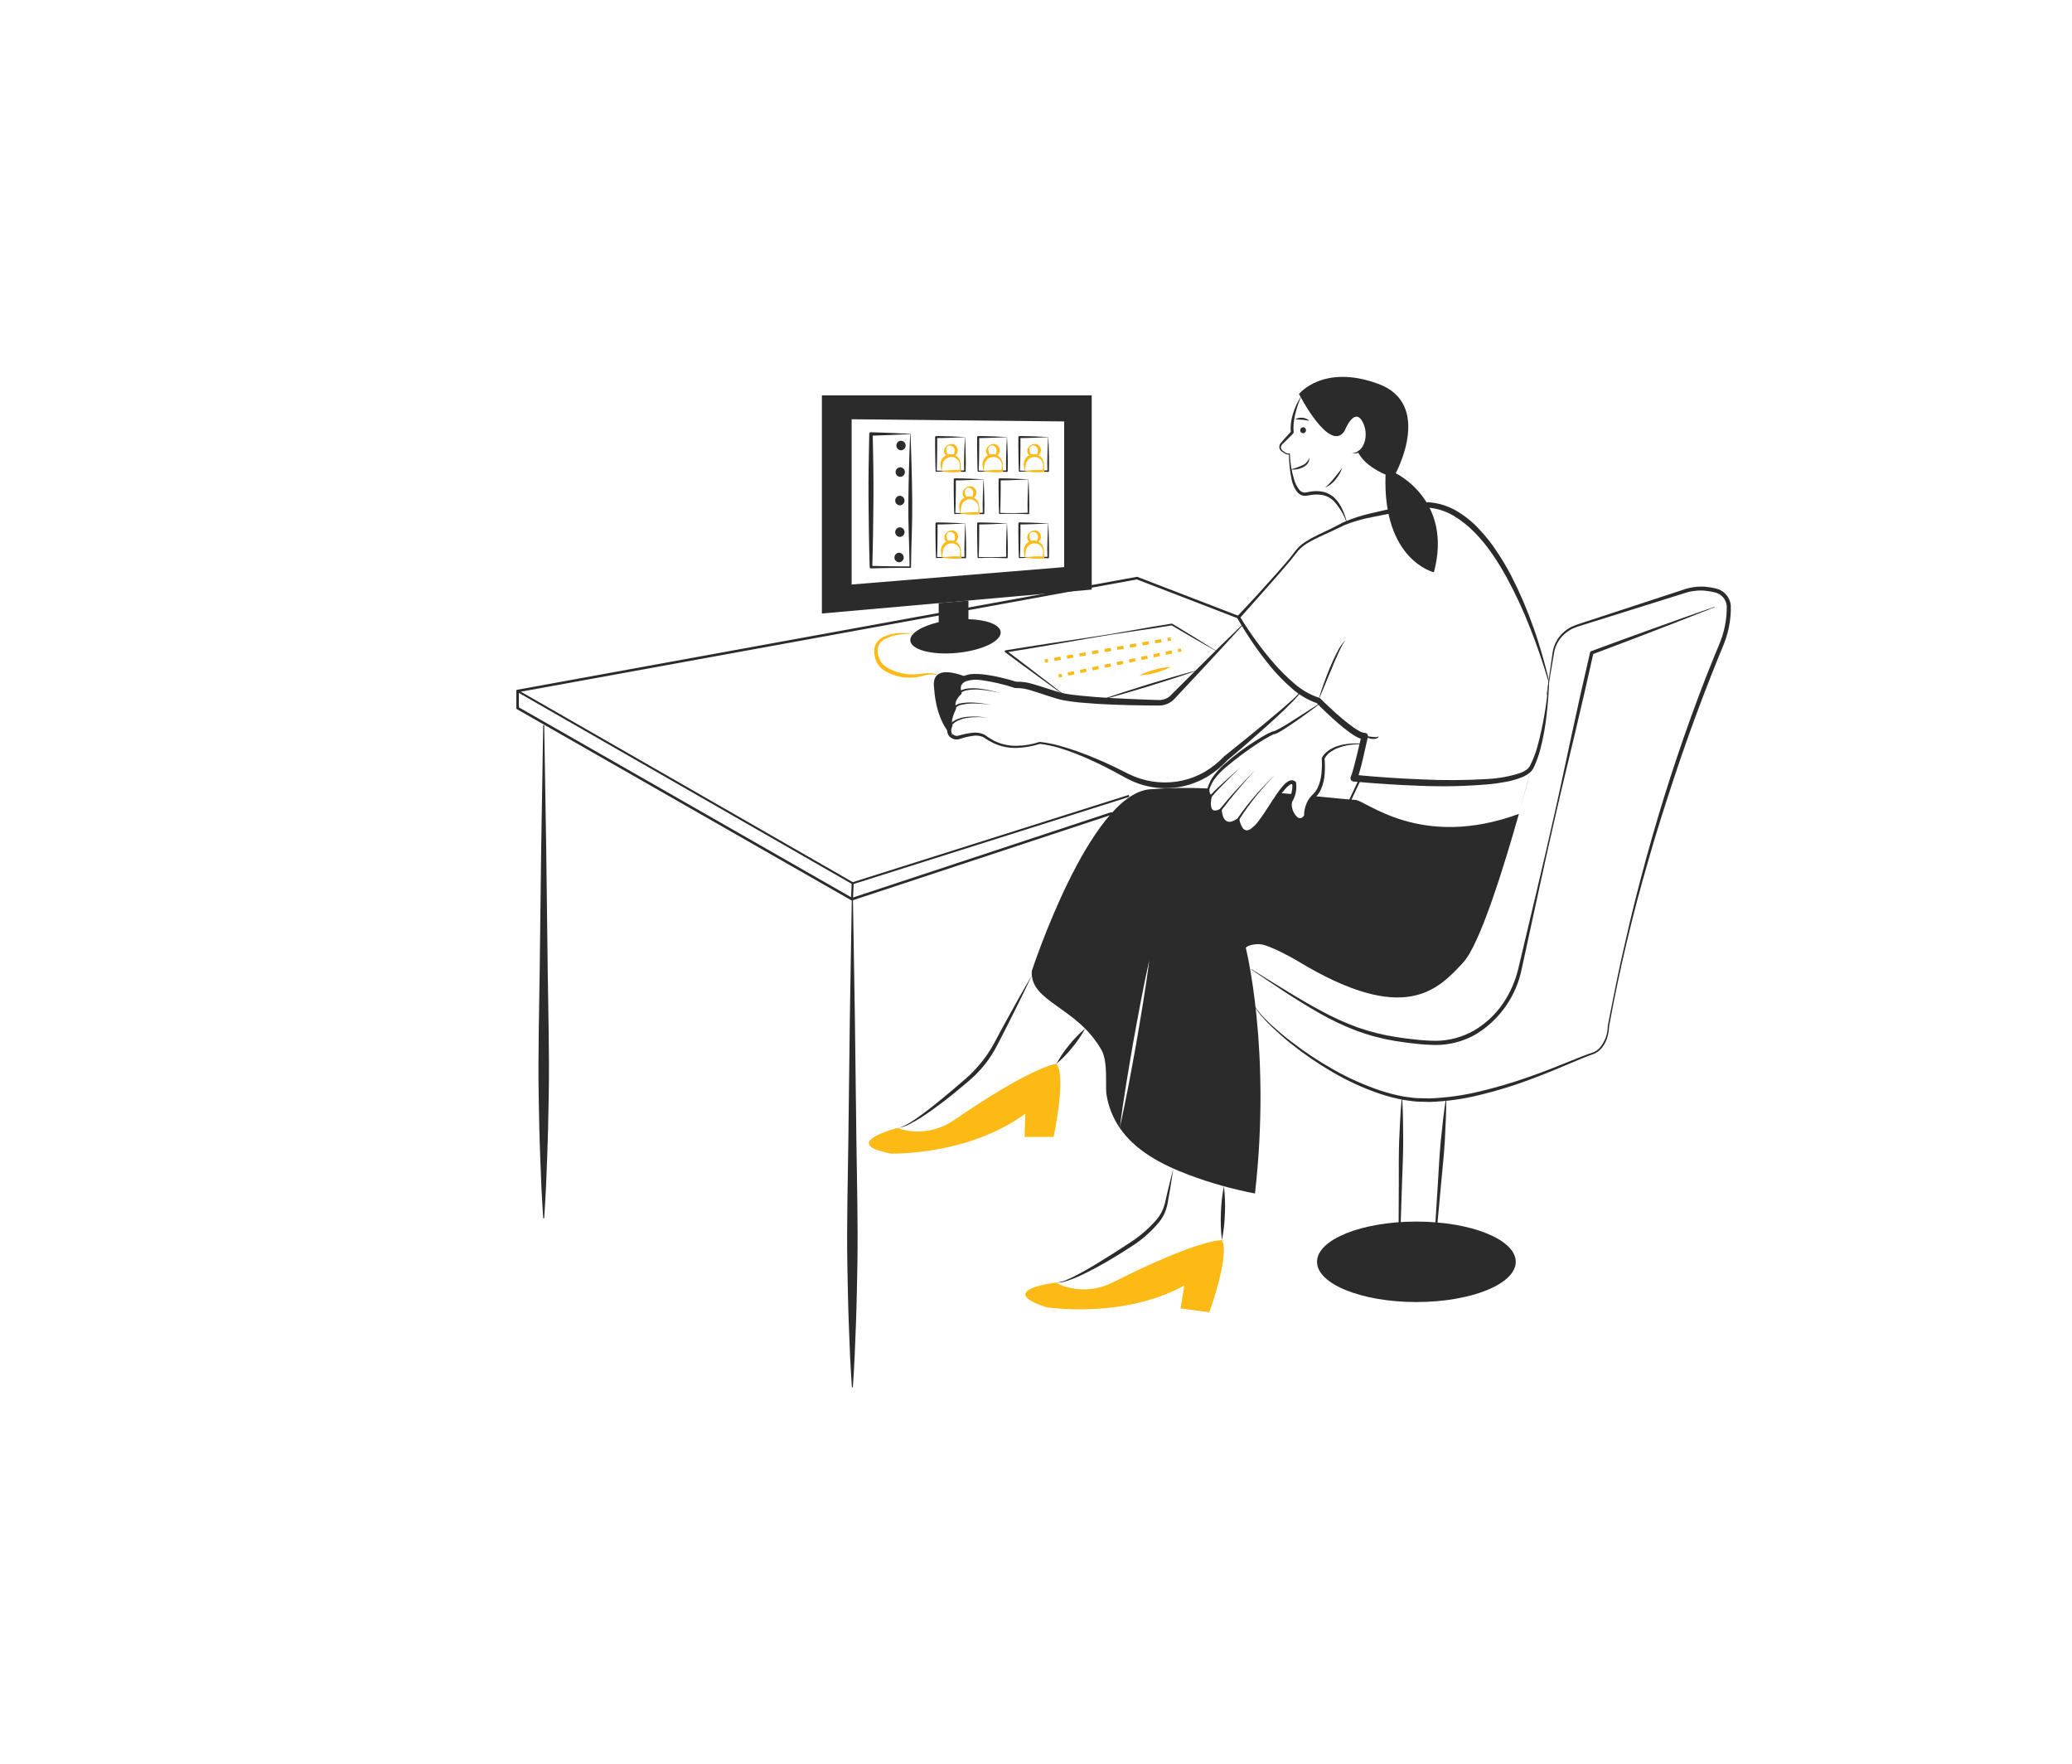 <svg width="974" height="829" viewBox="0 0 974 829" fill="none" xmlns="http://www.w3.org/2000/svg">
<path d="M589.854 473.185C590.874 474.917 592.074 476.535 593.435 478.013C594.741 479.536 596.174 480.936 597.581 482.363C600.483 485.121 603.463 487.806 606.598 490.302C612.851 495.328 619.476 499.872 626.418 503.895C633.353 507.972 640.682 511.34 648.294 513.945C652.115 515.244 656.025 516.262 659.994 516.99C662.004 517.231 664.008 517.624 666.026 517.735C668.046 517.793 670.069 517.886 672.089 517.912C680.146 517.64 688.15 516.507 695.964 514.532C703.765 512.646 711.444 510.289 718.959 507.473C726.48 504.71 733.866 501.605 741.215 498.469C743.053 497.695 744.895 496.905 746.746 496.23C747.652 495.912 748.629 495.58 749.599 495.18C750.047 494.918 750.518 494.689 750.946 494.397C751.367 494.093 751.77 493.765 752.151 493.413C753.61 491.954 754.706 490.172 755.35 488.213C756.004 486.282 756.366 484.264 756.424 482.226L756.418 482.285C761.234 455.913 767.416 429.808 774.94 404.076C778.602 391.187 782.693 378.424 786.896 365.706C791.106 352.989 795.594 340.37 800.361 327.849C802.766 321.599 805.175 315.351 807.701 309.151C808.923 306.042 810.357 303.02 811.415 299.728C812.463 296.466 813.148 293.099 813.457 289.686C813.63 287.958 813.679 286.218 813.604 284.483C813.412 282.603 812.635 280.832 811.384 279.416C810.132 278.001 808.467 277.013 806.624 276.592C804.951 276.173 803.246 275.892 801.526 275.752C798.052 275.52 794.566 275.997 791.282 277.155L781.72 280.29L743.47 292.831C741.833 293.3 740.235 293.898 738.693 294.618C737.149 295.395 735.735 296.404 734.498 297.61C731.998 300.019 730.366 303.186 729.857 306.619L727.019 326.534C727.016 326.558 727.022 326.583 727.037 326.603C727.052 326.623 727.074 326.636 727.098 326.64C727.123 326.643 727.148 326.637 727.168 326.623C727.188 326.609 727.202 326.587 727.206 326.562L730.547 306.733C731.122 303.491 732.728 300.521 735.128 298.265C736.312 297.141 737.661 296.206 739.129 295.492C740.636 294.815 742.195 294.258 743.789 293.826L782.206 281.804L791.81 278.799C794.887 277.754 798.146 277.35 801.386 277.61C803.009 277.769 804.618 278.048 806.201 278.443C807.652 278.779 808.962 279.56 809.947 280.677C810.931 281.794 811.54 283.192 811.689 284.673C811.746 286.286 811.692 287.902 811.53 289.509C811.226 292.779 810.562 296.005 809.55 299.13C808.553 302.226 807.105 305.279 805.866 308.403C803.323 314.617 800.873 320.867 798.517 327.152C789.092 352.292 780.837 377.821 773.749 403.741C770.208 416.682 766.905 429.688 763.977 442.778C760.885 455.832 758.347 469.005 755.767 482.167L755.763 482.201L755.762 482.226C755.775 486.166 754.304 489.967 751.641 492.873C751.286 493.195 750.912 493.496 750.521 493.775C750.126 494.044 749.685 494.241 749.27 494.479C748.389 494.822 747.465 495.124 746.48 495.448C744.565 496.11 742.718 496.866 740.86 497.611C733.452 500.623 726.041 503.589 718.508 506.217C710.992 508.861 703.344 511.112 695.594 512.963C687.878 514.838 679.993 515.941 672.058 516.254C670.083 516.24 668.109 516.161 666.134 516.12C664.164 516.024 662.225 515.651 660.267 515.433C656.367 514.743 652.524 513.769 648.767 512.519C641.235 509.968 633.959 506.718 627.034 502.812C620.082 498.916 613.424 494.516 607.117 489.646C603.932 487.247 600.897 484.658 597.934 481.991C596.498 480.611 595.033 479.255 593.696 477.779C592.31 476.352 591.079 474.784 590.023 473.099L590.017 473.089C590.004 473.068 589.983 473.052 589.959 473.046C589.934 473.04 589.909 473.043 589.887 473.056C589.866 473.069 589.85 473.09 589.844 473.114C589.838 473.138 589.841 473.164 589.854 473.186L589.854 473.185Z" fill="#2B2B2B"/>
<path d="M805.838 285.24L791.329 290.328L776.857 295.511L762.402 300.743L747.972 306.042C747.85 306.087 747.74 306.161 747.654 306.258C747.567 306.356 747.506 306.473 747.475 306.6L747.472 306.614C744.587 318.947 741.814 331.306 739.153 343.691C736.469 356.07 733.895 368.474 731.105 380.829C725.612 405.56 719.612 430.175 713.815 454.836C712.432 460.923 709.905 466.692 706.37 471.838C702.841 476.957 698.224 481.236 692.85 484.368C687.459 487.432 681.38 489.085 675.179 489.173C672.048 489.153 668.92 488.97 665.808 488.625C662.674 488.288 659.542 487.938 656.439 487.423C650.225 486.475 644.112 484.951 638.181 482.872C632.263 480.706 626.516 478.102 620.986 475.082C615.409 472.118 609.964 468.885 604.569 465.57C599.147 462.296 593.776 458.931 588.399 455.576C588.378 455.563 588.353 455.558 588.329 455.563C588.304 455.569 588.283 455.583 588.269 455.604C588.256 455.625 588.251 455.65 588.256 455.675C588.261 455.699 588.275 455.721 588.296 455.734C598.807 462.814 609.268 469.992 620.347 476.248C625.879 479.422 631.653 482.156 637.616 484.423C643.615 486.644 649.817 488.278 656.133 489.3C659.283 489.833 662.45 490.198 665.617 490.548C668.804 490.911 672.007 491.107 675.215 491.136C681.754 491.084 688.169 489.342 693.835 486.079C699.367 482.696 704.136 478.205 707.843 472.888C711.551 467.572 714.115 461.546 715.374 455.189C720.796 430.443 726.015 405.651 731.741 380.974C734.561 368.625 737.596 356.325 740.521 344.001C743.457 331.679 746.294 319.334 749.031 306.967L748.53 307.538L762.911 302.107L777.266 296.607L791.603 291.06L805.904 285.418C805.927 285.408 805.946 285.391 805.956 285.368C805.966 285.345 805.967 285.32 805.958 285.296C805.95 285.273 805.932 285.254 805.91 285.244C805.887 285.233 805.861 285.232 805.838 285.24L805.838 285.24Z" fill="#2B2B2B"/>
<path d="M638.259 212.206C642.233 209.795 643.235 202.53 640.171 197.668C636.307 191.536 631.988 202.664 631.988 202.664C624.942 213.111 610.623 185.177 610.623 185.177C610.623 185.177 621.987 170.87 647.899 180.408C673.811 189.946 656.082 222.422 656.082 222.422C656.082 222.422 683.13 235.139 674.039 268.978C674.039 268.978 649.868 263.358 651.309 223.053C651.309 223.053 641.194 219.072 638.259 212.206" fill="#2B2B2B"/>
<path d="M635.426 212.926C636.871 213.283 638.398 213.064 639.685 212.316C639.739 212.284 639.785 212.241 639.822 212.19C639.859 212.14 639.886 212.082 639.901 212.022C639.916 211.961 639.919 211.898 639.909 211.836C639.899 211.774 639.878 211.714 639.845 211.661C639.813 211.607 639.77 211.561 639.719 211.524C639.668 211.487 639.611 211.46 639.55 211.445C639.489 211.43 639.426 211.428 639.364 211.437C639.302 211.447 639.243 211.468 639.189 211.501C639.155 211.523 639.123 211.548 639.094 211.577C638.09 212.48 636.777 212.963 635.426 212.926Z" fill="#2B2B2B"/>
<path d="M611.36 186.638C609.816 189.106 608.609 191.768 607.769 194.555C606.87 197.379 606.531 200.351 606.771 203.304L606.952 202.768C606.088 203.675 605.245 204.603 604.413 205.542L601.918 208.408C601.7 208.698 601.543 209.029 601.457 209.381C601.371 209.733 601.357 210.099 601.418 210.457C601.478 210.815 601.611 211.156 601.808 211.461C602.005 211.765 602.262 212.026 602.564 212.228C603.076 212.62 603.624 212.964 604.2 213.254C604.497 213.44 604.832 213.557 605.18 213.596C605.528 213.636 605.881 213.597 606.212 213.483L605.882 213.284C605.92 217.371 606.349 221.444 607.165 225.449C607.592 227.539 608.48 229.508 609.763 231.212C610.514 232.144 611.574 232.778 612.752 232.998C613.344 233.066 613.944 233.042 614.529 232.926L615.987 232.676C617.887 232.335 619.831 232.336 621.73 232.677C623.597 233.064 625.325 233.949 626.73 235.236C629.469 238.14 631.582 241.574 632.94 245.326C632.947 245.344 632.962 245.359 632.98 245.367C632.998 245.376 633.019 245.376 633.038 245.369C633.055 245.362 633.069 245.349 633.077 245.332C633.086 245.315 633.088 245.297 633.083 245.279C632.593 243.293 631.918 241.358 631.067 239.499C630.233 237.58 629.067 235.822 627.623 234.306C626.115 232.744 624.186 231.65 622.07 231.157C619.983 230.715 617.828 230.695 615.732 231.096L614.204 231.406C613.796 231.5 613.376 231.533 612.959 231.504C612.124 231.36 611.367 230.924 610.824 230.273C609.631 228.755 608.76 227.01 608.264 225.144C607.1 221.291 606.451 217.301 606.336 213.277C606.334 213.216 606.307 213.159 606.263 213.117C606.218 213.076 606.158 213.054 606.097 213.056C606.066 213.058 606.035 213.065 606.006 213.079C605.738 213.151 605.458 213.165 605.184 213.121C604.91 213.076 604.649 212.973 604.418 212.818C603.883 212.526 603.381 212.177 602.921 211.777C602.706 211.62 602.526 211.42 602.392 211.189C602.259 210.959 602.175 210.703 602.145 210.439C602.116 210.174 602.142 209.906 602.221 209.652C602.3 209.398 602.432 209.163 602.606 208.962L605.283 206.368C606.179 205.491 607.065 204.603 607.929 203.695C607.993 203.628 608.043 203.547 608.074 203.459C608.106 203.371 608.119 203.278 608.112 203.184L608.11 203.158C607.99 201.774 607.994 200.381 608.121 198.996C608.266 197.595 608.498 196.205 608.813 194.832C609.475 192.054 610.371 189.337 611.492 186.711C611.496 186.702 611.499 186.692 611.499 186.682C611.5 186.672 611.498 186.662 611.495 186.653C611.492 186.644 611.486 186.635 611.48 186.628C611.473 186.62 611.465 186.614 611.456 186.61C611.439 186.603 611.421 186.602 611.403 186.607C611.386 186.612 611.37 186.623 611.36 186.638Z" fill="#2B2B2B"/>
<path d="M615.453 197.781C614.598 196.92 613.454 196.405 612.241 196.338C611.044 196.223 609.841 196.489 608.805 197.1C610.001 197.191 611.076 197.183 612.159 197.281C613.267 197.378 614.367 197.545 615.453 197.781Z" fill="#2B2B2B"/>
<path d="M612.555 203.629C612.186 203.616 611.837 203.461 611.581 203.196C611.325 202.932 611.182 202.578 611.182 202.21C611.182 201.841 611.325 201.488 611.581 201.223C611.837 200.958 612.186 200.803 612.555 200.79C612.923 200.803 613.272 200.958 613.528 201.223C613.784 201.488 613.927 201.841 613.927 202.21C613.927 202.578 613.784 202.932 613.528 203.196C613.272 203.461 612.923 203.616 612.555 203.629Z" fill="#2B2B2B"/>
<path d="M630.966 219.924C629.641 221.532 628.435 223.159 627.147 224.72C625.881 226.307 624.478 227.78 622.953 229.121C624.9 228.307 626.599 226.996 627.878 225.32C629.212 223.713 630.256 221.887 630.966 219.924Z" fill="#2B2B2B"/>
<path d="M728.211 320.39C727.27 316.025 726.127 311.786 724.894 307.529C723.645 303.288 722.34 299.056 720.83 294.894C717.895 286.519 714.386 278.356 710.329 270.463C708.261 266.515 705.975 262.685 703.482 258.99C701.007 255.247 698.205 251.73 695.109 248.481C692.011 245.15 688.435 242.296 684.499 240.014C680.484 237.698 675.987 236.341 671.36 236.049L671.348 236.048C671.269 236.045 671.19 236.048 671.112 236.059C666.636 236.711 662.201 237.481 657.773 238.353C653.346 239.216 648.931 240.15 644.542 241.233C640.094 242.221 635.75 243.625 631.565 245.425C629.492 246.453 627.611 247.54 625.569 248.512L619.481 251.422C617.427 252.394 615.438 253.498 613.528 254.728C611.565 255.959 609.867 257.568 608.533 259.461C605.913 263.04 602.837 266.366 599.893 269.741C593.937 276.464 587.865 283.087 581.678 289.609C581.574 289.719 581.508 289.86 581.49 290.011C581.471 290.161 581.502 290.313 581.576 290.445L581.583 290.456C583.877 294.493 586.352 298.383 588.953 302.213C591.558 306.036 594.323 309.757 597.29 313.332C600.265 316.933 603.528 320.285 607.046 323.356C610.608 326.581 614.792 329.043 619.34 330.593L618.734 330.233C622.022 333.573 625.385 336.779 628.93 339.854C630.707 341.385 632.525 342.878 634.47 344.269C635.455 344.986 636.484 345.643 637.549 346.235C638.778 347.003 640.187 347.434 641.636 347.487L640.044 345.637C639.29 348.941 638.507 352.251 637.686 355.537L636.418 360.444C636.204 361.258 635.978 362.066 635.742 362.856C635.536 363.588 635.288 364.309 635 365.013L634.965 365.089C634.881 365.278 634.834 365.482 634.829 365.689C634.823 365.896 634.858 366.102 634.933 366.296C635.007 366.489 635.118 366.666 635.261 366.817C635.403 366.967 635.574 367.088 635.764 367.172C635.921 367.241 636.088 367.285 636.259 367.302C646.819 368.293 657.362 368.969 667.948 369.338C678.553 369.77 689.175 369.527 699.749 368.609C702.399 368.333 705.049 367.999 707.688 367.492C710.369 367.034 712.994 366.288 715.516 365.269C716.838 364.729 718.074 363.996 719.181 363.094C719.767 362.592 720.267 361.998 720.662 361.336C721.041 360.668 721.249 360.085 721.55 359.456C722.614 356.993 723.485 354.45 724.154 351.85C725.469 346.71 726.423 341.483 727.008 336.209C727.624 330.947 728.031 325.711 728.211 320.39ZM727.911 320.419C727.127 330.893 725.337 341.268 722.564 351.4C721.839 353.887 720.921 356.313 719.818 358.657C719.534 359.208 719.26 359.86 718.97 360.327C718.671 360.787 718.299 361.197 717.87 361.539C716.9 362.268 715.829 362.852 714.691 363.272C709.781 364.882 704.68 365.836 699.52 366.108C689.044 366.765 678.539 366.829 668.057 366.299C657.554 365.889 647.029 365.168 636.582 364.144L637.842 366.433C638.22 365.57 638.538 364.683 638.795 363.777C639.049 362.937 639.285 362.107 639.508 361.275C639.966 359.615 640.361 357.95 640.762 356.287C641.554 352.959 642.302 349.635 643.026 346.293C643.068 346.097 643.072 345.894 643.036 345.696C643 345.499 642.925 345.31 642.817 345.141C642.708 344.972 642.567 344.827 642.401 344.712C642.236 344.598 642.05 344.517 641.854 344.475C641.716 344.446 641.574 344.435 641.433 344.443C640.563 344.335 639.725 344.042 638.978 343.583C638.013 343.058 637.08 342.476 636.185 341.839C634.346 340.555 632.562 339.126 630.814 337.652C627.326 334.695 623.942 331.54 620.695 328.313L620.684 328.303C620.518 328.138 620.313 328.018 620.088 327.953C615.882 326.561 611.994 324.347 608.652 321.44C605.18 318.517 601.946 315.322 598.98 311.886C595.967 308.465 593.129 304.873 590.441 301.168C587.756 297.466 585.189 293.647 582.838 289.741L582.743 290.586C588.716 283.861 594.711 277.163 600.638 270.396C603.58 266.982 606.54 263.629 609.315 260.014C611.835 256.403 615.985 254.371 619.971 252.436C624.008 250.549 628.193 248.696 632.182 246.72C636.319 245.102 640.598 243.872 644.963 243.046C653.709 241.157 662.614 239.886 671.466 238.581L671.219 238.591C675.445 238.903 679.54 240.188 683.186 242.344C686.878 244.532 690.259 247.204 693.239 250.291C696.274 253.401 699.027 256.774 701.466 260.371C703.955 263.965 706.242 267.695 708.316 271.543C712.52 279.258 716.216 287.239 719.382 295.434C722.601 303.613 725.473 311.989 727.911 320.419L727.911 320.419Z" fill="#2B2B2B"/>
<path d="M619.714 329.273C620.791 326.823 621.803 324.354 622.826 321.891C623.853 319.429 624.82 316.945 625.886 314.504C626.875 312.031 627.937 309.588 629.039 307.171C629.573 305.953 630.155 304.76 630.784 303.591C631.077 302.997 631.407 302.422 631.772 301.868C631.945 301.586 632.133 301.314 632.335 301.051L633.011 300.317C631.055 302.171 629.483 304.391 628.385 306.851C627.135 309.226 626.074 311.686 625.012 314.14C624.016 316.623 623.032 319.109 622.148 321.632C621.264 324.155 620.423 326.692 619.714 329.273Z" fill="#2B2B2B"/>
<path d="M634.716 376.417C634.806 376.417 634.894 376.391 634.97 376.343C635.046 376.295 635.106 376.226 635.145 376.145L639.831 366.206C639.858 366.15 639.873 366.089 639.876 366.027C639.88 365.964 639.87 365.902 639.849 365.843C639.828 365.784 639.796 365.73 639.754 365.684C639.712 365.638 639.661 365.601 639.605 365.574C639.548 365.548 639.487 365.532 639.425 365.53C639.363 365.527 639.3 365.536 639.242 365.557C639.183 365.579 639.129 365.611 639.083 365.653C639.037 365.695 639 365.746 638.973 365.803L634.287 375.741C634.253 375.814 634.238 375.893 634.243 375.973C634.248 376.052 634.273 376.129 634.316 376.197C634.359 376.264 634.418 376.319 634.488 376.358C634.558 376.396 634.636 376.417 634.716 376.417Z" fill="#2B2B2B"/>
<path d="M719.773 361.294L714.053 382.33C717.045 371.779 719.167 363.631 719.773 361.294Z" fill="#2B2B2B"/>
<path d="M517.773 493.474C520.971 499.096 519.493 510.657 520.156 514.591C521.058 520.153 523.175 525.448 526.357 530.1C527.217 523.483 528.227 516.882 529.268 510.28C530.309 503.693 531.486 497.121 532.572 490.535C533.794 483.978 534.941 477.391 536.223 470.85L538.169 461.022C538.878 457.751 539.527 454.48 540.281 451.225C539.858 454.541 539.36 457.842 538.893 461.158L537.369 471.046C536.328 477.647 535.167 484.219 534.065 490.791C532.844 497.363 531.697 503.934 530.415 510.491C529.132 517.032 527.835 523.589 526.357 530.1C533.507 540.576 545.546 547.193 558.972 552.242C569.032 556.003 579.393 558.907 589.943 560.924C597.667 493.127 585.613 445.437 585.613 445.437C585.613 445.437 586.986 443.734 591.753 443.734C596.535 443.734 609.826 451.572 609.826 451.572C660.288 482.23 675.977 465.197 687.91 452.25C695.739 443.749 707.129 406.821 714.008 382.523C667.634 399.556 641.883 375.937 637.056 375.937C635.532 375.937 628.064 375.153 617.655 374.158C616.429 375.409 615.475 376.9 614.852 378.536C614.229 380.173 613.951 381.92 614.035 383.669C609.72 389.789 604.486 379.569 606.763 375.937C607.274 375.104 607.67 374.207 607.94 373.269C605.873 373.088 603.731 372.892 601.544 372.711C597.908 377.685 593.699 385.041 589.943 388.658C583.35 395.019 582.204 384.799 582.204 384.799C574.027 390.708 574.027 380.263 574.027 380.263C566.756 384.574 569.26 374.158 569.26 374.158C568.762 373.724 568.393 373.161 568.196 372.53C567.999 371.899 567.981 371.226 568.144 370.586C558.857 370.125 549.551 370.256 540.281 370.978C511.98 373.842 485.037 456.335 485.037 456.335C484.011 470.985 506.187 473.035 517.773 493.474Z" fill="#2B2B2B"/>
<path d="M679.658 516.588C678.603 523.164 677.952 529.77 677.266 536.374C676.628 542.982 676.325 549.616 675.913 556.241L674.654 576.115L673.489 595.996C673.488 596.021 673.496 596.046 673.513 596.064C673.529 596.083 673.552 596.095 673.577 596.097C673.601 596.098 673.626 596.091 673.645 596.075C673.664 596.059 673.676 596.036 673.678 596.011L675.598 576.188L677.424 556.358C678.039 549.749 678.764 543.148 679.154 536.521C679.496 529.89 679.874 523.262 679.847 516.603C679.847 516.579 679.838 516.556 679.822 516.538C679.805 516.521 679.783 516.51 679.759 516.508C679.735 516.506 679.712 516.513 679.693 516.528C679.674 516.543 679.661 516.564 679.658 516.588H679.658Z" fill="#2B2B2B"/>
<path d="M658.942 516.062C658.276 522.714 658.017 529.373 657.72 536.031C657.473 542.691 657.561 549.356 657.541 556.02L657.455 576.01L657.465 596.002C657.465 596.027 657.474 596.051 657.492 596.069C657.509 596.087 657.533 596.097 657.558 596.097C657.583 596.098 657.607 596.088 657.625 596.071C657.643 596.054 657.653 596.03 657.654 596.006L658.402 576.028L659.055 556.048C659.281 549.388 659.615 542.73 659.614 536.066C659.565 529.401 659.551 522.738 659.131 516.066C659.13 516.042 659.119 516.02 659.102 516.003C659.085 515.987 659.062 515.978 659.038 515.977C659.014 515.977 658.991 515.985 658.974 516.001C658.956 516.017 658.945 516.039 658.942 516.062Z" fill="#2B2B2B"/>
<path d="M665.809 611.949C640.012 611.949 619.099 603.485 619.099 593.043C619.099 582.602 640.012 574.137 665.809 574.137C691.606 574.137 712.519 582.602 712.519 593.043C712.519 603.485 691.606 611.949 665.809 611.949Z" fill="#2B2B2B"/>
<path d="M641.535 345.965C642.524 346.667 643.673 347.114 644.877 347.264C645.497 347.351 646.126 347.327 646.737 347.195C647.064 347.15 647.371 347.009 647.618 346.79C647.865 346.571 648.042 346.284 648.126 345.965C647.926 346.146 647.689 346.284 647.433 346.37C647.176 346.456 646.905 346.488 646.635 346.464C646.087 346.45 645.54 346.404 644.997 346.326C643.85 346.145 642.695 346.024 641.535 345.965Z" fill="#2B2B2B"/>
<path d="M620.739 330.275C615.753 333.504 610.782 336.758 605.753 339.886C604.492 340.659 603.227 341.431 601.943 342.142C601.307 342.515 600.654 342.83 600.018 343.166C599.715 343.292 599.358 343.478 599.102 343.558C598.988 343.584 598.875 343.618 598.765 343.658C598.513 343.705 598.257 343.764 598.007 343.834C596.59 344.43 595.22 345.13 593.906 345.928C592.611 346.684 591.336 347.465 590.08 348.272C585.011 351.449 580.213 355.039 575.734 359.004C573.436 360.988 571.408 363.265 569.704 365.777L569.128 366.802L568.665 367.806C568.32 368.496 568.024 369.209 567.78 369.94C567.538 370.732 567.504 371.574 567.681 372.383C567.882 373.198 568.336 373.928 568.977 374.469L568.852 374.067C568.661 375.03 568.541 376.005 568.493 376.986C568.419 377.991 568.539 379 568.848 379.959C568.928 380.215 569.054 380.455 569.22 380.667L569.467 380.997L569.813 381.247C570.041 381.414 570.307 381.521 570.587 381.557C570.849 381.621 571.122 381.63 571.388 381.581C571.897 381.523 572.394 381.392 572.866 381.194L574.179 380.512L573.731 380.257C573.765 381.367 573.937 382.468 574.243 383.535C574.518 384.659 575.168 385.657 576.086 386.363C576.591 386.666 577.159 386.85 577.746 386.901C578.334 386.951 578.924 386.866 579.474 386.653C580 386.456 580.514 386.23 581.014 385.974L582.419 385.088L581.857 384.839C582.003 386.624 582.598 388.344 583.587 389.837C583.876 390.24 584.252 390.572 584.686 390.81C585.121 391.048 585.603 391.185 586.098 391.211L586.846 391.153C587.079 391.096 587.299 391.005 587.526 390.929C587.963 390.77 588.378 390.556 588.76 390.293C590.196 389.265 591.484 388.043 592.585 386.662C593.696 385.331 594.736 383.956 595.727 382.554C597.713 379.755 599.575 376.887 601.557 374.146C602.51 372.779 603.551 371.476 604.674 370.245C605.185 369.678 605.775 369.187 606.427 368.788C606.658 368.636 606.926 368.549 607.202 368.533C607.397 368.536 607.583 368.614 607.722 368.751L607.434 368.215C607.63 370.031 607.419 371.868 606.817 373.592C606.663 374.015 606.48 374.426 606.269 374.823C606.164 375.02 606.052 375.213 605.933 375.401C605.796 375.667 605.654 375.976 605.527 376.267C605.192 377.379 605.126 378.554 605.334 379.696C605.687 381.899 606.756 383.924 608.376 385.459C608.856 385.906 609.437 386.231 610.07 386.403C610.704 386.576 611.369 386.592 612.01 386.45C613.179 386.054 614.179 385.273 614.846 384.236C614.973 384.085 615.038 383.892 615.03 383.695L615.025 383.58C614.928 381.324 615.455 379.084 616.548 377.107C616.827 376.623 617.143 376.16 617.491 375.723C617.853 375.265 618.198 374.941 618.676 374.415C619.569 373.451 620.31 372.357 620.873 371.17C621.911 368.843 622.528 366.35 622.694 363.808C622.887 361.332 622.866 358.843 622.631 356.37L622.588 356.645C623.344 355.206 624.468 353.993 625.846 353.129C627.264 352.194 628.819 351.484 630.454 351.021C632.103 350.52 633.794 350.17 635.507 349.978C636.369 349.912 637.232 349.823 638.099 349.776L640.707 349.712C640.732 349.713 640.757 349.704 640.775 349.687C640.794 349.67 640.805 349.646 640.806 349.621C640.805 349.596 640.796 349.573 640.779 349.555C640.762 349.537 640.74 349.525 640.715 349.523L638.093 349.398C637.217 349.391 636.34 349.433 635.461 349.448C633.697 349.543 631.945 349.8 630.228 350.216C628.48 350.627 626.807 351.307 625.269 352.234C624.487 352.707 623.761 353.265 623.103 353.898C622.396 354.547 621.815 355.32 621.387 356.178C621.355 356.244 621.34 356.316 621.342 356.388L621.345 356.453C621.464 358.856 621.406 361.263 621.17 363.657C620.959 365.998 620.335 368.284 619.328 370.408C618.816 371.42 618.153 372.348 617.361 373.16C617.013 373.533 616.456 374.042 616.052 374.536C615.622 375.041 615.237 375.582 614.901 376.154C613.579 378.46 612.934 381.092 613.04 383.747L613.218 383.091C612.683 383.721 612.103 384.402 611.498 384.491C611.171 384.55 610.835 384.528 610.519 384.427C610.203 384.327 609.917 384.151 609.684 383.915C608.431 382.685 607.603 381.089 607.32 379.357C607.172 378.55 607.199 377.719 607.4 376.923L607.611 376.441C607.753 376.208 607.886 375.971 608.01 375.73C608.256 375.25 608.468 374.753 608.646 374.244C609.331 372.212 609.543 370.05 609.266 367.924C609.242 367.727 609.148 367.545 609.002 367.41L608.978 367.387C608.486 366.938 607.841 366.692 607.174 366.699C606.593 366.723 606.029 366.897 605.536 367.205C604.731 367.702 604.004 368.316 603.378 369.026C602.217 370.333 601.143 371.715 600.163 373.164C598.216 376.008 596.432 378.917 594.538 381.735C593.589 383.141 592.637 384.543 591.606 385.871C590.628 387.201 589.472 388.392 588.171 389.41C587.862 389.646 587.522 389.839 587.16 389.984C586.985 390.047 586.811 390.132 586.635 390.184L586.107 390.24C585.75 390.229 585.399 390.138 585.083 389.972C584.766 389.806 584.491 389.571 584.278 389.284C583.342 387.94 582.754 386.386 582.565 384.76C582.549 384.664 582.496 384.578 582.417 384.521C582.338 384.464 582.24 384.441 582.144 384.456C582.093 384.465 582.045 384.483 582.002 384.511L580.677 385.372C580.219 385.612 579.747 385.827 579.265 386.016C578.812 386.205 578.32 386.288 577.829 386.257C577.339 386.226 576.862 386.083 576.435 385.839C575.628 385.22 575.054 384.346 574.806 383.36C574.494 382.355 574.332 381.31 574.325 380.258C574.324 380.207 574.311 380.158 574.286 380.114C574.261 380.07 574.225 380.033 574.182 380.007C574.139 379.981 574.09 379.965 574.04 379.963C573.99 379.961 573.94 379.971 573.894 379.993L573.876 380.002L572.629 380.624C572.215 380.789 571.781 380.897 571.338 380.943C570.933 381.004 570.519 380.912 570.178 380.685C569.837 380.459 569.593 380.113 569.493 379.716C569.235 378.843 569.145 377.93 569.229 377.023C569.287 376.091 569.43 375.166 569.657 374.26C569.674 374.188 569.672 374.112 569.65 374.041C569.628 373.971 569.588 373.907 569.532 373.857C569.052 373.402 568.72 372.813 568.581 372.167C568.441 371.52 568.5 370.847 568.751 370.235C569.007 369.569 569.31 368.922 569.656 368.298L570.167 367.302L570.723 366.409C572.459 364.077 574.49 361.981 576.766 360.172C581.291 356.386 586.027 352.861 590.952 349.613C593.344 347.961 595.856 346.492 598.469 345.217C598.578 345.191 598.685 345.154 598.787 345.107C598.997 345.061 599.288 345.003 599.53 344.933C599.976 344.781 600.275 344.604 600.653 344.439C601.328 344.078 601.991 343.704 602.624 343.305C603.909 342.526 605.149 341.701 606.388 340.874C611.336 337.557 616.133 334.048 620.849 330.429C620.869 330.414 620.882 330.392 620.885 330.368C620.889 330.344 620.883 330.319 620.869 330.299C620.855 330.279 620.833 330.265 620.809 330.261C620.785 330.256 620.76 330.261 620.739 330.275L620.739 330.275Z" fill="#2B2B2B"/>
<path d="M599.485 364.133C596.184 367.198 593.054 370.442 590.109 373.85C587.139 377.249 584.369 380.819 581.814 384.54C581.745 384.644 581.72 384.77 581.744 384.892C581.767 385.014 581.838 385.122 581.941 385.192C582.043 385.263 582.169 385.29 582.292 385.268C582.414 385.246 582.523 385.177 582.595 385.076L582.607 385.058C585.014 381.274 587.641 377.633 590.472 374.153C593.29 370.651 596.299 367.306 599.485 364.133Z" fill="#2B2B2B"/>
<path d="M589.938 362.089C584.213 367.771 578.778 373.738 573.653 379.968C573.576 380.065 573.539 380.189 573.553 380.313C573.566 380.437 573.628 380.551 573.725 380.63C573.822 380.709 573.946 380.746 574.07 380.734C574.194 380.722 574.309 380.661 574.388 380.565L574.402 380.547C579.267 374.138 584.453 367.977 589.938 362.089Z" fill="#2B2B2B"/>
<path d="M583.119 360.613C580.685 362.742 578.272 364.895 575.878 367.072L572.318 370.377C571.148 371.503 569.98 372.611 568.884 373.869C568.801 373.964 568.76 374.087 568.768 374.212C568.777 374.338 568.835 374.454 568.93 374.537C569.024 374.619 569.148 374.661 569.273 374.652C569.399 374.643 569.516 374.585 569.598 374.491L569.612 374.474L569.625 374.458C570.595 373.228 571.717 372.047 572.821 370.879L576.205 367.414C578.486 365.125 580.791 362.858 583.119 360.613Z" fill="#2B2B2B"/>
<path d="M611.228 325.019C610.008 326.535 608.65 327.936 607.173 329.203C605.72 330.519 604.248 331.814 602.756 333.088L593.727 340.649C587.695 345.674 581.53 350.551 575.435 355.493L575.35 355.57L575.331 355.589C572.673 358.362 569.655 360.766 566.358 362.738C563.06 364.661 559.479 366.053 555.747 366.864C548.237 368.501 540.407 367.842 533.277 364.973C529.785 363.548 526.256 361.51 522.659 359.883C519.085 358.156 515.424 356.611 511.748 355.117C508.048 353.674 504.303 352.351 500.501 351.199C496.694 349.987 492.779 349.143 488.811 348.68C488.763 348.676 488.715 348.681 488.669 348.695L488.652 348.701C485.18 349.854 481.552 350.467 477.894 350.518C474.264 350.592 470.668 349.802 467.404 348.213C465.788 347.346 464.235 346.368 462.757 345.284C460.95 344.41 458.917 344.113 456.935 344.434C455.049 344.634 453.184 345.003 451.364 345.538C450.968 345.673 450.561 345.774 450.148 345.839C449.792 345.882 449.431 345.859 449.083 345.772C448.42 345.585 447.841 345.175 447.445 344.612L447.066 344.258C447.137 344.293 447.203 344.338 447.261 344.393C447.405 344.524 447.501 344.699 447.534 344.891C447.559 345.034 447.551 345.18 447.508 345.319C447.466 345.458 447.391 345.584 447.29 345.689L447.425 344.58C447.189 344.114 447.097 343.589 447.159 343.071C447.188 342.781 447.244 342.494 447.325 342.213C447.403 341.938 447.505 341.67 447.629 341.412C447.688 341.295 447.723 341.167 447.732 341.035C447.741 340.904 447.722 340.772 447.679 340.648L447.657 340.587C447.4 339.409 447.478 338.182 447.883 337.045C448.258 335.756 448.75 334.503 449.351 333.302C449.419 333.164 449.458 333.014 449.467 332.86C449.476 332.707 449.453 332.553 449.401 332.408L449.376 332.337C449.196 331.865 449.113 331.361 449.134 330.856C449.189 330.315 449.329 329.786 449.551 329.289C449.796 328.751 450.102 328.242 450.461 327.772C450.817 327.296 451.216 326.853 451.653 326.449C451.843 326.279 451.975 326.055 452.033 325.808C452.091 325.56 452.071 325.301 451.977 325.065L451.947 324.993C451.559 324.065 451.538 323.024 451.89 322.081C452.375 321.175 453.188 320.488 454.163 320.16C456.531 319.417 459.043 319.256 461.487 319.689C466.744 320.421 471.923 321.638 476.956 323.323L476.967 323.327C477.136 323.38 477.312 323.404 477.489 323.397C482.184 323.2 486.933 325.275 491.832 326.803C494.309 327.574 496.647 328.439 499.374 329.012C501.989 329.558 504.557 329.835 507.136 330.133C517.434 331.091 527.693 331.422 537.963 331.543L541.813 331.58L543.737 331.591L544.7 331.595C545.035 331.596 545.425 331.584 545.785 331.552C547.996 331.345 550.073 330.399 551.679 328.867C552.219 328.333 552.587 327.918 553.049 327.437L563.548 316.217C570.541 308.731 577.483 301.195 584.374 293.609C584.4 293.58 584.414 293.542 584.413 293.503C584.412 293.464 584.396 293.427 584.367 293.399C584.339 293.372 584.301 293.357 584.262 293.357C584.223 293.357 584.185 293.372 584.157 293.4C576.785 300.52 569.474 307.699 562.222 314.935L551.34 325.786C550.904 326.218 550.403 326.744 550.022 327.099C548.795 328.214 547.228 328.883 545.574 328.999C545.064 329.038 544.437 328.997 543.781 328.983L541.863 328.926L538.029 328.797C527.815 328.374 517.574 327.975 507.473 326.92C504.964 326.636 502.429 326.362 500.025 325.861C497.731 325.397 495.236 324.507 492.824 323.755C490.391 322.976 487.966 322.164 485.424 321.459C482.814 320.665 480.091 320.304 477.364 320.387L477.897 320.461C475.248 319.637 472.626 318.935 469.945 318.322C467.255 317.688 464.53 317.217 461.783 316.912C460.371 316.761 458.95 316.709 457.531 316.757C456.014 316.807 454.519 317.131 453.118 317.712C451.53 318.331 450.242 319.538 449.525 321.083C449.201 321.889 449.063 322.758 449.122 323.625C449.169 324.466 449.371 325.29 449.717 326.058L450.011 324.603C449.454 325.134 448.949 325.717 448.505 326.344C448.05 326.97 447.669 327.645 447.367 328.356C447.051 329.114 446.863 329.92 446.811 330.739C446.788 331.6 446.951 332.456 447.289 333.249L447.313 332.284C446.675 333.64 446.173 335.056 445.814 336.511C445.622 337.263 445.503 338.032 445.46 338.806C445.389 339.671 445.514 340.54 445.825 341.35L445.853 340.526C445.511 341.289 445.308 342.107 445.255 342.942C445.191 343.839 445.398 344.735 445.849 345.514L445.983 344.406C445.88 344.512 445.803 344.642 445.76 344.784C445.716 344.926 445.707 345.076 445.733 345.222C445.767 345.42 445.867 345.601 446.017 345.736C446.085 345.8 446.162 345.853 446.246 345.893L445.867 345.54C446.178 346.052 446.613 346.479 447.132 346.78C447.612 347.083 448.135 347.31 448.684 347.455C449.24 347.575 449.812 347.591 450.374 347.504C450.872 347.411 451.361 347.277 451.836 347.101C453.549 346.539 455.309 346.132 457.094 345.885C458.775 345.551 460.516 345.726 462.096 346.389C463.635 347.44 465.244 348.386 466.91 349.222C470.341 350.846 474.11 351.632 477.905 351.514C481.652 351.396 485.364 350.747 488.93 349.588L488.772 349.609C492.656 350.082 496.478 350.966 500.175 352.246C503.916 353.451 507.57 354.919 511.174 356.49C514.758 358.109 518.318 359.781 521.795 361.623C525.335 363.384 528.588 365.458 532.349 367.172C539.889 370.493 548.296 371.308 556.334 369.496C560.328 368.589 564.155 367.059 567.673 364.962C571.143 362.837 574.297 360.236 577.043 357.235L576.939 357.33C582.99 352.292 588.893 347.094 594.781 341.872C597.731 339.268 600.624 336.599 603.462 333.866C604.888 332.509 606.292 331.126 607.674 329.718C608.35 328.996 609.046 328.302 609.686 327.543L610.645 326.409C610.945 326.008 611.214 325.574 611.494 325.162C611.516 325.129 611.524 325.089 611.517 325.051C611.509 325.012 611.487 324.978 611.455 324.956C611.423 324.933 611.383 324.924 611.344 324.931C611.305 324.938 611.271 324.959 611.248 324.991L611.228 325.019Z" fill="#2B2B2B"/>
<path d="M470.153 325.753C466.99 324.742 463.736 324.039 460.438 323.652C458.773 323.449 457.093 323.419 455.422 323.56C453.681 323.643 451.995 324.193 450.541 325.153C450.44 325.227 450.372 325.339 450.353 325.463C450.334 325.587 450.364 325.714 450.439 325.815C450.513 325.916 450.624 325.984 450.749 326.003C450.873 326.022 450.999 325.991 451.101 325.917L451.125 325.898C452.414 324.974 453.927 324.41 455.507 324.265C457.128 324.05 458.767 324.003 460.399 324.124C463.695 324.353 466.961 324.898 470.153 325.753Z" fill="#2B2B2B"/>
<path d="M465.834 331.308C462.868 330.664 459.852 330.281 456.819 330.161C455.286 330.11 453.751 330.204 452.235 330.441C450.616 330.618 449.107 331.344 447.961 332.5C447.878 332.594 447.835 332.717 447.843 332.843C447.85 332.968 447.907 333.085 448.001 333.168C448.048 333.21 448.102 333.241 448.161 333.262C448.22 333.282 448.282 333.29 448.344 333.287C448.47 333.279 448.587 333.222 448.67 333.128L448.688 333.107L448.704 333.086C449.675 332.042 450.969 331.355 452.379 331.136C453.839 330.83 455.326 330.662 456.818 330.635C459.837 330.597 462.854 330.822 465.834 331.308Z" fill="#2B2B2B"/>
<path d="M464.243 337.335C461.167 336.779 458.031 336.626 454.915 336.881C453.333 336.996 451.777 337.336 450.292 337.892C448.741 338.44 447.376 339.413 446.352 340.699C446.314 340.749 446.287 340.806 446.271 340.866C446.255 340.927 446.252 340.989 446.26 341.051C446.269 341.113 446.29 341.173 446.322 341.226C446.353 341.28 446.395 341.327 446.445 341.364C446.495 341.402 446.552 341.429 446.613 341.444C446.673 341.46 446.736 341.463 446.798 341.454C446.86 341.445 446.919 341.424 446.973 341.392C447.026 341.36 447.073 341.317 447.11 341.267L447.123 341.249L447.131 341.238C448.002 340.039 449.191 339.107 450.564 338.548C451.969 337.941 453.453 337.538 454.972 337.351C458.048 336.943 461.165 336.937 464.243 337.335Z" fill="#2B2B2B"/>
<path d="M513.185 185.807V277.102L386.353 288.343V185.807H513.185ZM400.332 274.717L500.229 266.541V198.07L400.332 197.048V274.717Z" fill="#2B2B2B"/>
<path d="M492.694 205.454C492.562 208.248 492.445 210.93 492.384 213.568C492.317 216.21 492.275 218.807 492.375 221.431L492.728 221.078C490.474 221.154 488.22 221.266 485.966 221.276C483.712 221.299 481.458 221.247 479.204 221.172L479.463 221.431C479.562 218.762 479.633 216.094 479.657 213.426C479.709 210.757 479.712 208.089 479.686 205.42L479.204 205.902C481.397 205.912 483.601 205.803 485.83 205.749L492.694 205.454ZM492.761 205.387L486.102 205.092C483.823 205.038 481.519 204.929 479.204 204.939C479.076 204.94 478.954 204.991 478.864 205.081C478.774 205.171 478.723 205.293 478.722 205.42C478.695 208.089 478.699 210.757 478.75 213.426C478.775 216.094 478.846 218.762 478.945 221.431L478.945 221.449C478.946 221.482 478.954 221.514 478.967 221.544C478.981 221.574 479 221.601 479.024 221.623C479.049 221.645 479.077 221.663 479.108 221.674C479.138 221.686 479.171 221.691 479.204 221.69C481.458 221.615 483.712 221.563 485.966 221.585C488.22 221.596 490.474 221.708 492.728 221.783C492.773 221.785 492.817 221.777 492.859 221.762C492.901 221.746 492.939 221.722 492.972 221.692C493.005 221.661 493.031 221.624 493.049 221.584C493.068 221.543 493.078 221.499 493.08 221.454L493.081 221.431C493.181 218.717 493.139 215.978 493.072 213.283C493.011 210.584 492.894 207.93 492.762 205.387H492.761Z" fill="#2B2B2B"/>
<path d="M427.829 204.042C427.595 209.478 427.437 214.771 427.298 220.023C427.136 225.287 427.064 230.459 427.004 235.628C426.944 240.794 427.025 245.901 427.194 251.036C427.337 256.172 427.548 261.348 427.563 266.546L427.906 266.203C424.826 266.246 421.746 266.166 418.666 266.153C415.586 266.131 412.506 266.013 409.427 265.947L410.026 266.546C410.196 261.331 410.321 256.116 410.401 250.901L410.577 235.255C410.616 230.04 410.602 224.825 410.536 219.61L410.247 203.964L409.427 204.784L418.466 204.449L427.829 204.042ZM427.984 203.887L418.867 203.48L409.427 203.144C409.323 203.141 409.219 203.158 409.122 203.194C409.024 203.23 408.935 203.285 408.859 203.356C408.783 203.427 408.721 203.512 408.678 203.607C408.635 203.701 408.611 203.803 408.607 203.907L408.607 203.916L408.606 203.964L408.317 219.61C408.255 224.825 408.241 230.04 408.276 235.255L408.452 250.901C408.538 256.116 408.663 261.331 408.827 266.546L408.828 266.578C408.833 266.733 408.899 266.878 409.011 266.984C409.123 267.09 409.272 267.148 409.427 267.145C412.506 267.079 415.586 266.961 418.666 266.939C421.746 266.926 424.826 266.846 427.906 266.889C427.95 266.89 427.995 266.881 428.036 266.865C428.077 266.849 428.115 266.824 428.147 266.793C428.179 266.762 428.204 266.725 428.222 266.685C428.239 266.644 428.248 266.6 428.249 266.555L428.249 266.546C428.264 261.314 428.476 256.059 428.618 250.765C428.787 245.469 428.868 240.147 428.808 234.882C428.748 229.62 428.676 224.362 428.514 219.196C428.375 214.018 428.217 208.881 427.984 203.887Z" fill="#2B2B2B"/>
<path d="M441.268 292.41V283.476L455.245 282.237V291.008C463.735 291.237 470.059 293.564 470.392 296.996C470.81 301.303 461.642 305.716 449.913 306.853C438.185 307.991 428.339 305.421 427.92 301.114C427.592 297.732 433.176 294.285 441.268 292.41Z" fill="#2B2B2B"/>
<path d="M572.047 306.097C565.11 301.68 558.092 297.396 551.051 293.152C550.969 293.103 550.872 293.085 550.778 293.099C544.263 294.1 537.772 295.247 531.283 296.41C524.798 297.59 518.289 298.632 511.771 299.611L492.217 302.558C485.707 303.586 479.188 304.563 472.688 305.654C472.559 305.675 472.444 305.746 472.368 305.852C472.292 305.957 472.261 306.089 472.282 306.217C472.304 306.342 472.371 306.454 472.472 306.531C477.299 310.152 482.16 313.727 487.054 317.257L494.37 322.586L501.733 327.853C501.743 327.86 501.756 327.863 501.768 327.861C501.78 327.859 501.791 327.852 501.799 327.843C501.806 327.833 501.809 327.82 501.808 327.808C501.806 327.796 501.8 327.785 501.79 327.777L494.655 322.205L487.474 316.696C482.694 313.013 477.89 309.362 473.061 305.745L472.845 306.622C479.357 305.606 485.852 304.477 492.354 303.399L511.838 300.027C518.333 298.899 524.837 297.835 531.364 296.909C537.889 295.966 544.41 295.007 550.908 293.901L550.635 293.849C557.714 298.029 564.816 302.171 571.999 306.178C572.01 306.184 572.022 306.186 572.034 306.183C572.046 306.18 572.056 306.172 572.063 306.161C572.069 306.151 572.071 306.138 572.068 306.126C572.065 306.114 572.058 306.104 572.047 306.097V306.097Z" fill="#2B2B2B"/>
<path d="M563.639 314.795C559.649 315.815 555.69 316.934 551.736 318.068L539.907 321.582L528.142 325.306C524.232 326.585 520.327 327.878 516.452 329.273C520.442 328.254 524.401 327.135 528.356 326.001L540.184 322.486L551.949 318.761C555.858 317.482 559.764 316.188 563.639 314.795Z" fill="#2B2B2B"/>
<path d="M429.398 297.815C427.005 297.49 424.585 297.42 422.178 297.605C419.704 297.724 417.28 298.346 415.055 299.434C413.893 300.038 412.891 300.91 412.132 301.978C411.376 303.093 410.958 304.402 410.927 305.748C410.903 307.04 411.097 308.327 411.5 309.554C411.857 310.818 412.47 311.995 413.3 313.013C414.13 314.032 415.148 314.881 416.298 315.517C417.379 316.14 418.512 316.667 419.686 317.091C422.021 317.96 424.483 318.439 426.973 318.508C429.431 318.559 431.882 318.241 434.244 317.563C436.511 316.864 438.924 316.791 441.229 317.35C440.151 316.765 438.95 316.444 437.724 316.412C436.502 316.332 435.275 316.375 434.061 316.539C431.752 316.955 429.401 317.074 427.062 316.893C424.76 316.706 422.497 316.19 420.341 315.36C419.269 314.945 418.23 314.451 417.232 313.882C416.269 313.374 415.414 312.685 414.715 311.851C414.014 311.017 413.478 310.059 413.134 309.026C412.757 307.987 412.556 306.892 412.54 305.786C412.518 304.725 412.799 303.679 413.348 302.771C413.944 301.853 414.747 301.088 415.693 300.536C417.729 299.402 419.959 298.656 422.268 298.337C424.625 297.961 427.011 297.787 429.398 297.815Z" fill="#FDB914"/>
<path d="M439.155 323.766C439.155 323.766 439.562 337.061 446.637 345.047C446.353 344.401 446.215 343.701 446.233 342.996C446.251 342.291 446.425 341.599 446.741 340.969C445.605 338.244 448.332 332.793 448.332 332.793C446.741 329.159 450.833 325.526 450.833 325.526C450.833 325.526 448.332 320.302 454.924 318.486C454.924 318.486 436.91 310.083 439.155 323.766Z" fill="#2B2B2B"/>
<path d="M400.486 423.213C400.55 423.214 400.614 423.204 400.675 423.184L522.585 382.907C522.66 382.882 522.729 382.843 522.789 382.791C522.849 382.739 522.899 382.676 522.934 382.605C522.97 382.535 522.991 382.458 522.997 382.379C523.003 382.3 522.993 382.22 522.968 382.145C522.943 382.07 522.904 382 522.852 381.94C522.8 381.88 522.737 381.831 522.667 381.796C522.596 381.76 522.519 381.739 522.44 381.733C522.361 381.727 522.281 381.737 522.206 381.762L400.552 421.955L243.913 332.443V325.262L534.419 272.327L581.993 290.66C582.143 290.717 582.308 290.712 582.454 290.648C582.6 290.583 582.714 290.463 582.772 290.314C582.829 290.165 582.825 290 582.761 289.854C582.696 289.708 582.577 289.593 582.428 289.535L534.695 271.14C534.591 271.103 534.479 271.093 534.37 271.11L243.202 324.166C243.063 324.191 242.938 324.265 242.847 324.373C242.757 324.481 242.707 324.618 242.707 324.759V332.793C242.707 332.899 242.735 333.003 242.788 333.095C242.841 333.187 242.918 333.263 243.01 333.315L400.186 423.134C400.278 423.186 400.381 423.213 400.486 423.213Z" fill="#2B2B2B"/>
<path d="M400.827 415.59C400.875 415.59 400.923 415.583 400.97 415.568L530.529 374.614C530.589 374.595 530.643 374.565 530.691 374.525C530.738 374.485 530.778 374.436 530.806 374.381C530.864 374.27 530.875 374.14 530.837 374.021C530.799 373.901 530.716 373.802 530.604 373.744C530.493 373.686 530.363 373.675 530.244 373.713L400.882 414.604L243.546 324.349C243.492 324.318 243.432 324.298 243.371 324.29C243.309 324.282 243.246 324.286 243.186 324.302C243.126 324.319 243.07 324.346 243.02 324.384C242.971 324.422 242.93 324.47 242.899 324.524C242.868 324.578 242.848 324.637 242.84 324.699C242.832 324.76 242.836 324.823 242.853 324.883C242.869 324.943 242.897 324.999 242.935 325.048C242.973 325.098 243.02 325.139 243.074 325.17L400.591 415.528C400.663 415.569 400.744 415.59 400.827 415.59Z" fill="#2B2B2B"/>
<path d="M400.487 423.084C400.608 423.084 400.725 423.037 400.813 422.953C400.901 422.869 400.953 422.755 400.959 422.633L401.3 415.14C401.303 415.077 401.293 415.015 401.272 414.957C401.251 414.898 401.219 414.845 401.177 414.799C401.135 414.753 401.084 414.715 401.028 414.689C400.971 414.663 400.91 414.648 400.848 414.645C400.724 414.644 400.604 414.689 400.512 414.773C400.421 414.856 400.364 414.972 400.354 415.095L400.013 422.589C400.01 422.651 400.019 422.713 400.04 422.772C400.062 422.83 400.094 422.884 400.136 422.93C400.178 422.976 400.228 423.013 400.285 423.039C400.341 423.066 400.402 423.081 400.464 423.084H400.487Z" fill="#2B2B2B"/>
<path d="M400.443 420.409L399.496 478.275L398.785 536.14C398.53 555.428 398.002 574.717 398.312 594.005C398.482 603.65 398.654 613.294 399.029 622.938L399.599 637.404C399.884 642.226 400.079 647.049 400.443 651.871C400.447 651.93 400.474 651.986 400.518 652.027C400.562 652.068 400.62 652.09 400.68 652.09C400.739 652.09 400.797 652.068 400.841 652.027C400.885 651.986 400.912 651.93 400.916 651.871C401.28 647.049 401.476 642.226 401.76 637.404L402.33 622.938C402.706 613.294 402.877 603.65 403.047 594.005C403.357 574.717 402.83 555.428 402.574 536.14L401.863 478.275L400.916 420.409C400.915 420.347 400.89 420.288 400.846 420.244C400.801 420.201 400.742 420.176 400.68 420.176C400.617 420.176 400.558 420.201 400.513 420.244C400.469 420.288 400.444 420.347 400.443 420.409Z" fill="#2B2B2B"/>
<path d="M255.348 340.969L254.4 398.834L253.69 456.7C253.434 475.988 252.906 495.277 253.216 514.565C253.387 524.209 253.558 533.853 253.934 543.498L254.504 557.964C254.788 562.786 254.984 567.609 255.347 572.431C255.352 572.49 255.379 572.546 255.423 572.587C255.467 572.627 255.524 572.65 255.584 572.65C255.644 572.65 255.702 572.627 255.746 572.587C255.79 572.546 255.816 572.49 255.821 572.431C256.184 567.609 256.38 562.786 256.665 557.964L257.235 543.498C257.61 533.853 257.781 524.209 257.952 514.565C258.262 495.277 257.734 475.988 257.478 456.7L256.768 398.834L255.821 340.969C255.82 340.907 255.795 340.847 255.75 340.804C255.706 340.76 255.646 340.736 255.584 340.736C255.522 340.736 255.462 340.76 255.418 340.804C255.374 340.847 255.348 340.907 255.347 340.969H255.348Z" fill="#2B2B2B"/>
<path d="M496.633 499.94C496.633 499.94 485.801 500.842 448.593 526.367C442.505 530.623 435.056 532.476 427.682 531.569C425.717 531.352 423.793 530.858 421.966 530.104C421.966 530.104 393.667 537.412 418.897 542.181C418.897 542.181 455.038 543.203 481.972 523.445L481.631 534.346H495.269C495.269 534.346 501.406 506.072 496.633 499.94Z" fill="#FDB914"/>
<path d="M485.057 458.415C482.965 461.935 480.98 465.512 478.938 469.059L472.994 479.796C470.99 483.359 469.107 486.999 467.163 490.585C465.242 494.127 462.945 497.452 460.312 500.503C459.018 502.044 457.644 503.516 456.196 504.915C454.753 506.304 453.192 507.619 451.649 508.961C448.567 511.64 445.406 514.222 442.278 516.844C439.132 519.442 435.931 521.974 432.619 524.347C430.977 525.555 429.296 526.707 427.553 527.756L426.231 528.519L424.865 529.192C423.951 529.641 422.973 529.948 421.966 530.104C424.022 529.886 426.009 529.236 427.795 528.196C429.629 527.259 431.405 526.214 433.141 525.114C436.589 522.877 439.909 520.458 443.183 517.985C446.471 515.529 449.615 512.893 452.766 510.273C454.328 508.952 455.917 507.653 457.443 506.226C462.021 501.97 465.824 496.952 468.681 491.394C470.56 487.75 472.473 484.144 474.278 480.47L479.755 469.488C481.521 465.796 483.342 462.133 485.057 458.415Z" fill="#2B2B2B"/>
<path d="M510.087 483.437C507.351 485.734 504.852 488.298 502.626 491.091C500.335 493.832 498.327 496.796 496.633 499.94C499.372 497.646 501.871 495.082 504.094 492.286C506.381 489.543 508.389 486.579 510.087 483.437Z" fill="#2B2B2B"/>
<path d="M574.405 582.837C574.405 582.837 563.55 582.289 523.271 602.638C516.67 606.046 509.041 606.892 501.853 605.012C499.935 604.535 498.093 603.79 496.383 602.799C496.383 602.799 467.363 606.278 491.733 614.361C491.733 614.361 527.415 620.181 556.743 604.182L554.952 614.94L568.469 616.755C568.469 616.755 578.319 589.549 574.405 582.837Z" fill="#FDB914"/>
<path d="M551.553 549.205C550.658 552.535 549.882 555.89 549.044 559.232L547.884 564.265C547.562 565.91 547.049 567.513 546.355 569.039C545.656 570.535 544.765 571.933 543.704 573.199C542.613 574.466 541.423 575.702 540.206 576.874C537.773 579.235 535.137 581.377 532.327 583.275C526.621 587.053 520.802 590.754 514.937 594.311C512 596.087 509.024 597.802 505.971 599.355C504.463 600.167 502.914 600.9 501.33 601.551C499.773 602.272 498.096 602.695 496.384 602.799C498.124 602.901 499.866 602.636 501.498 602.023C503.152 601.498 504.777 600.888 506.368 600.194C509.538 598.793 512.615 597.209 515.661 595.574C521.751 592.283 527.591 588.63 533.392 584.839C536.281 582.859 538.982 580.619 541.461 578.147C542.692 576.897 543.862 575.621 544.983 574.248C546.109 572.847 547.02 571.285 547.686 569.616C548.337 567.97 548.796 566.254 549.051 564.502L549.948 559.416C550.481 556.011 551.076 552.62 551.553 549.205Z" fill="#2B2B2B"/>
<path d="M575.325 557.523C574.503 561.684 574.032 565.906 573.919 570.145C573.721 574.382 573.883 578.628 574.405 582.836C575.231 578.676 575.701 574.454 575.811 570.214C576.005 565.978 575.843 561.732 575.325 557.523Z" fill="#2B2B2B"/>
<path d="M606.691 220.665C608.622 220.854 610.568 220.522 612.327 219.704C613.245 219.299 614.049 218.675 614.67 217.888C615.288 217.097 615.569 216.094 615.453 215.098C615.192 215.953 614.737 216.736 614.124 217.387C613.511 218.038 612.756 218.539 611.918 218.851C610.225 219.59 608.477 220.197 606.691 220.665Z" fill="#2B2B2B"/>
<path d="M423.547 211.651C422.96 211.631 422.404 211.384 421.996 210.962C421.589 210.54 421.361 209.977 421.361 209.39C421.361 208.804 421.589 208.24 421.996 207.819C422.404 207.397 422.96 207.15 423.547 207.129C424.133 207.15 424.689 207.397 425.097 207.819C425.505 208.24 425.732 208.804 425.732 209.39C425.732 209.977 425.505 210.54 425.097 210.962C424.689 211.384 424.133 211.631 423.547 211.651Z" fill="#2B2B2B"/>
<path d="M423.184 224.131C422.598 224.111 422.042 223.864 421.634 223.442C421.226 223.02 420.998 222.457 420.998 221.871C420.998 221.284 421.226 220.721 421.634 220.299C422.042 219.877 422.598 219.63 423.184 219.61C423.771 219.63 424.327 219.877 424.734 220.299C425.142 220.721 425.37 221.284 425.37 221.871C425.37 222.457 425.142 223.02 424.734 223.442C424.327 223.864 423.771 224.111 423.184 224.131Z" fill="#2B2B2B"/>
<path d="M423.003 237.516C422.417 237.496 421.861 237.249 421.453 236.827C421.045 236.405 420.817 235.842 420.817 235.255C420.817 234.669 421.045 234.105 421.453 233.683C421.861 233.262 422.417 233.015 423.003 232.994C423.59 233.015 424.146 233.262 424.553 233.683C424.961 234.105 425.189 234.669 425.189 235.255C425.189 235.842 424.961 236.405 424.553 236.827C424.146 237.249 423.59 237.496 423.003 237.516Z" fill="#2B2B2B"/>
<path d="M423.003 252.348C422.417 252.327 421.861 252.08 421.453 251.658C421.045 251.237 420.817 250.673 420.817 250.087C420.817 249.5 421.045 248.937 421.453 248.515C421.861 248.093 422.417 247.846 423.003 247.826C423.59 247.846 424.146 248.093 424.553 248.515C424.961 248.937 425.189 249.5 425.189 250.087C425.189 250.673 424.961 251.237 424.553 251.658C424.146 252.08 423.59 252.327 423.003 252.348Z" fill="#2B2B2B"/>
<path d="M422.641 264.285C422.055 264.265 421.499 264.018 421.091 263.596C420.683 263.174 420.456 262.611 420.456 262.024C420.456 261.438 420.683 260.874 421.091 260.453C421.499 260.031 422.055 259.784 422.641 259.763C423.228 259.784 423.784 260.031 424.191 260.453C424.599 260.874 424.827 261.438 424.827 262.024C424.827 262.611 424.599 263.174 424.191 263.596C423.784 264.018 423.228 264.265 422.641 264.285Z" fill="#2B2B2B"/>
<path d="M486.023 214.348C485.695 214.347 485.374 214.253 485.097 214.077C484.821 213.902 484.599 213.652 484.457 213.356C484.227 212.84 484.07 212.295 483.991 211.736C483.919 211.437 483.911 211.126 483.965 210.823C484.02 210.521 484.137 210.233 484.308 209.978C484.517 209.739 484.787 209.562 485.089 209.465C485.391 209.368 485.714 209.354 486.023 209.424C486.574 209.536 487.072 209.83 487.435 210.26C487.739 210.692 487.901 211.209 487.898 211.737C487.911 212.29 487.8 212.839 487.574 213.343C487.436 213.64 487.218 213.891 486.943 214.069C486.669 214.247 486.35 214.344 486.023 214.348ZM486.023 214.482C486.793 214.53 487.559 214.342 488.22 213.944C488.567 213.69 488.848 213.358 489.041 212.974C489.233 212.59 489.332 212.166 489.328 211.737C489.334 211.302 489.252 210.87 489.085 210.469C488.918 210.067 488.671 209.704 488.358 209.402C488.053 209.107 487.682 208.89 487.276 208.766C486.87 208.642 486.441 208.617 486.023 208.691C485.261 208.809 484.552 209.154 483.99 209.682C483.387 210.213 482.992 210.941 482.875 211.736C482.827 212.154 482.891 212.578 483.061 212.963C483.231 213.349 483.5 213.682 483.841 213.929C484.496 214.329 485.257 214.522 486.023 214.482Z" fill="#FDB914"/>
<path d="M481.686 221.478C483.086 221.712 484.498 221.869 485.916 221.949C486.676 221.982 487.443 222.021 488.22 222.001C488.997 221.983 489.774 221.882 490.527 221.811L490.604 221.804C490.648 221.8 490.691 221.787 490.73 221.766C490.77 221.746 490.804 221.717 490.833 221.683C490.861 221.649 490.882 221.61 490.895 221.568C490.908 221.525 490.913 221.481 490.909 221.437L490.908 221.431C490.8 220.615 490.741 219.793 490.729 218.97C490.782 218.111 490.66 217.25 490.37 216.439C490.029 215.566 489.435 214.814 488.664 214.279C487.893 213.745 486.98 213.452 486.041 213.438C485.103 213.425 484.182 213.691 483.395 214.202C482.609 214.714 481.993 215.448 481.626 216.311C481.272 217.168 481.168 218.107 481.326 219.02C481.418 219.921 481.569 220.76 481.686 221.478ZM481.78 221.384L482.14 218.921C482.179 218.193 482.379 217.484 482.724 216.842C483.078 216.242 483.573 215.737 484.167 215.372C484.76 215.007 485.435 214.793 486.13 214.748C486.86 214.729 487.582 214.901 488.226 215.246C488.869 215.591 489.412 216.097 489.8 216.715C490.207 217.393 490.391 218.182 490.326 218.97C490.314 219.793 490.255 220.615 490.147 221.431L490.527 221.051C489.815 220.98 489.126 220.878 488.438 220.86C487.749 220.84 487.051 220.88 486.345 220.913C484.928 220.998 483.449 221.17 481.78 221.384Z" fill="#FDB914"/>
<path d="M473.307 205.454C473.175 208.248 473.058 210.93 472.997 213.568C472.929 216.21 472.888 218.807 472.988 221.431L473.341 221.078C471.087 221.154 468.833 221.266 466.579 221.276C464.325 221.299 462.071 221.247 459.817 221.172L460.076 221.431C460.174 218.762 460.245 216.094 460.27 213.426C460.322 210.757 460.325 208.089 460.299 205.42L459.817 205.902C462.01 205.912 464.214 205.803 466.443 205.749L473.307 205.454ZM473.374 205.387L466.715 205.092C464.436 205.038 462.131 204.929 459.817 204.939C459.689 204.94 459.567 204.991 459.477 205.081C459.387 205.171 459.336 205.293 459.335 205.42C459.308 208.089 459.311 210.757 459.363 213.426C459.388 216.094 459.459 218.762 459.557 221.431L459.558 221.449C459.559 221.482 459.567 221.514 459.58 221.544C459.594 221.574 459.613 221.601 459.637 221.623C459.661 221.645 459.69 221.663 459.72 221.674C459.751 221.686 459.784 221.691 459.817 221.69C462.071 221.615 464.325 221.563 466.579 221.585C468.833 221.596 471.087 221.708 473.341 221.783C473.385 221.785 473.43 221.777 473.472 221.762C473.514 221.746 473.552 221.722 473.585 221.692C473.617 221.661 473.644 221.624 473.662 221.584C473.681 221.543 473.691 221.499 473.692 221.454L473.693 221.431C473.794 218.717 473.752 215.978 473.685 213.283C473.624 210.584 473.507 207.93 473.374 205.387Z" fill="#2B2B2B"/>
<path d="M466.635 214.348C466.307 214.347 465.987 214.253 465.71 214.077C465.433 213.902 465.211 213.652 465.07 213.356C464.839 212.84 464.682 212.295 464.603 211.736C464.532 211.437 464.523 211.126 464.578 210.823C464.632 210.521 464.749 210.233 464.92 209.978C465.13 209.739 465.4 209.562 465.702 209.465C466.003 209.368 466.326 209.354 466.635 209.424C467.187 209.536 467.684 209.83 468.047 210.26C468.351 210.692 468.513 211.209 468.51 211.737C468.523 212.29 468.413 212.839 468.186 213.343C468.049 213.64 467.83 213.891 467.556 214.069C467.281 214.247 466.962 214.344 466.635 214.348ZM466.635 214.482C467.405 214.53 468.172 214.342 468.832 213.944C469.179 213.69 469.46 213.358 469.653 212.974C469.846 212.59 469.944 212.166 469.94 211.737C469.947 211.302 469.864 210.87 469.697 210.469C469.53 210.067 469.283 209.704 468.97 209.402C468.665 209.107 468.294 208.89 467.888 208.766C467.482 208.642 467.053 208.617 466.635 208.691C465.873 208.809 465.165 209.154 464.602 209.682C463.999 210.213 463.604 210.941 463.488 211.736C463.439 212.154 463.504 212.578 463.673 212.963C463.843 213.349 464.113 213.682 464.454 213.929C465.109 214.329 465.869 214.522 466.635 214.482Z" fill="#FDB914"/>
<path d="M462.299 221.478C463.699 221.712 465.111 221.869 466.528 221.949C467.288 221.982 468.055 222.021 468.832 222.001C469.609 221.983 470.386 221.882 471.14 221.811L471.217 221.804C471.261 221.8 471.304 221.787 471.343 221.766C471.382 221.746 471.417 221.717 471.445 221.683C471.473 221.649 471.494 221.61 471.507 221.568C471.521 221.525 471.525 221.481 471.521 221.437L471.52 221.431C471.413 220.615 471.353 219.793 471.342 218.97C471.394 218.111 471.272 217.25 470.983 216.439C470.641 215.566 470.047 214.814 469.276 214.279C468.505 213.745 467.592 213.452 466.654 213.438C465.715 213.425 464.794 213.691 464.008 214.202C463.222 214.714 462.606 215.448 462.239 216.312C461.885 217.168 461.781 218.107 461.939 219.02C462.03 219.921 462.181 220.76 462.299 221.478ZM462.392 221.384L462.753 218.921C462.792 218.193 462.991 217.484 463.337 216.842C463.69 216.242 464.185 215.737 464.779 215.372C465.373 215.007 466.047 214.793 466.743 214.748C467.473 214.729 468.195 214.901 468.838 215.246C469.482 215.591 470.025 216.097 470.413 216.715C470.82 217.393 471.004 218.182 470.938 218.97C470.927 219.793 470.867 220.615 470.759 221.431L471.14 221.051C470.428 220.98 469.739 220.878 469.05 220.86C468.361 220.84 467.663 220.88 466.957 220.913C465.54 220.998 464.061 221.17 462.392 221.384Z" fill="#FDB914"/>
<path d="M453.559 205.454C453.427 208.248 453.309 210.93 453.249 213.568C453.181 216.21 453.14 218.807 453.24 221.431L453.593 221.078C451.338 221.154 449.084 221.266 446.83 221.276C444.577 221.299 442.323 221.247 440.069 221.172L440.328 221.431C440.426 218.762 440.497 216.094 440.522 213.426C440.574 210.757 440.577 208.089 440.55 205.42L440.069 205.902C442.262 205.912 444.465 205.803 446.695 205.749L453.559 205.454ZM453.626 205.387L446.967 205.092C444.688 205.038 442.383 204.929 440.069 204.939C439.941 204.94 439.819 204.991 439.729 205.081C439.639 205.171 439.587 205.293 439.586 205.42C439.56 208.089 439.563 210.757 439.615 213.426C439.64 216.094 439.711 218.762 439.809 221.431L439.81 221.449C439.811 221.482 439.818 221.514 439.832 221.544C439.846 221.574 439.865 221.601 439.889 221.623C439.913 221.645 439.941 221.663 439.972 221.674C440.003 221.686 440.036 221.691 440.069 221.69C442.323 221.615 444.577 221.563 446.83 221.585C449.084 221.596 451.338 221.708 453.593 221.783C453.637 221.785 453.682 221.777 453.724 221.762C453.766 221.746 453.804 221.722 453.837 221.692C453.869 221.661 453.896 221.624 453.914 221.584C453.933 221.543 453.943 221.499 453.944 221.454L453.945 221.431C454.046 218.717 454.004 215.978 453.937 213.283C453.876 210.584 453.759 207.93 453.626 205.387Z" fill="#2B2B2B"/>
<path d="M446.887 214.348C446.559 214.347 446.239 214.253 445.962 214.077C445.685 213.902 445.463 213.652 445.322 213.356C445.091 212.841 444.934 212.295 444.855 211.736C444.784 211.437 444.775 211.126 444.829 210.823C444.884 210.521 445.001 210.233 445.172 209.978C445.382 209.739 445.652 209.562 445.953 209.465C446.255 209.368 446.578 209.354 446.887 209.424C447.439 209.536 447.936 209.83 448.299 210.26C448.603 210.692 448.765 211.209 448.762 211.737C448.775 212.29 448.665 212.839 448.438 213.343C448.301 213.639 448.082 213.891 447.808 214.069C447.533 214.247 447.214 214.344 446.887 214.348ZM446.887 214.482C447.657 214.53 448.423 214.342 449.084 213.944C449.431 213.69 449.712 213.358 449.905 212.974C450.098 212.59 450.196 212.166 450.192 211.737C450.199 211.302 450.116 210.87 449.949 210.469C449.782 210.067 449.535 209.704 449.222 209.402C448.917 209.107 448.546 208.89 448.14 208.766C447.734 208.642 447.305 208.617 446.887 208.691C446.125 208.809 445.416 209.154 444.854 209.682C444.251 210.213 443.856 210.941 443.739 211.736C443.691 212.155 443.755 212.578 443.925 212.963C444.095 213.349 444.364 213.682 444.706 213.929C445.36 214.329 446.121 214.522 446.887 214.482Z" fill="#FDB914"/>
<path d="M442.551 221.478C443.951 221.712 445.363 221.869 446.78 221.949C447.54 221.982 448.307 222.021 449.084 222.001C449.861 221.983 450.638 221.882 451.392 221.811L451.469 221.804C451.513 221.8 451.556 221.787 451.595 221.766C451.634 221.746 451.669 221.717 451.697 221.683C451.725 221.649 451.746 221.61 451.759 221.568C451.773 221.525 451.777 221.481 451.773 221.437L451.772 221.431C451.665 220.615 451.605 219.793 451.593 218.97C451.646 218.111 451.524 217.25 451.234 216.439C450.893 215.566 450.299 214.814 449.528 214.279C448.757 213.745 447.844 213.452 446.906 213.438C445.967 213.424 445.046 213.691 444.26 214.202C443.473 214.714 442.858 215.448 442.491 216.312C442.137 217.168 442.032 218.107 442.191 219.02C442.282 219.921 442.433 220.76 442.551 221.478ZM442.644 221.384L443.005 218.921C443.044 218.193 443.243 217.484 443.589 216.842C443.942 216.242 444.437 215.737 445.031 215.372C445.625 215.007 446.299 214.793 446.995 214.748C447.725 214.729 448.447 214.901 449.09 215.246C449.734 215.591 450.276 216.097 450.665 216.715C451.072 217.393 451.255 218.182 451.19 218.97C451.178 219.793 451.119 220.615 451.011 221.431L451.392 221.051C450.679 220.98 449.991 220.878 449.302 220.86C448.613 220.84 447.915 220.88 447.209 220.913C445.792 220.999 444.313 221.17 442.644 221.384Z" fill="#FDB914"/>
<path d="M462.312 225.336C462.18 228.13 462.063 230.812 462.002 233.45C461.934 236.092 461.892 238.689 461.993 241.313L462.345 240.96C460.091 241.036 457.838 241.148 455.584 241.158C453.33 241.181 451.076 241.129 448.822 241.054L449.081 241.313C449.179 238.644 449.25 235.976 449.275 233.308C449.327 230.639 449.33 227.971 449.304 225.302L448.822 225.784C451.015 225.793 453.219 225.685 455.448 225.631L462.312 225.336ZM462.379 225.269L455.72 224.974C453.441 224.92 451.136 224.811 448.822 224.82C448.694 224.822 448.572 224.873 448.482 224.963C448.392 225.053 448.341 225.175 448.339 225.302C448.313 227.971 448.316 230.639 448.368 233.307C448.393 235.976 448.464 238.644 448.562 241.313L448.563 241.331C448.564 241.364 448.572 241.396 448.585 241.426C448.599 241.456 448.618 241.483 448.642 241.505C448.666 241.527 448.694 241.545 448.725 241.556C448.756 241.568 448.789 241.573 448.822 241.572C451.076 241.497 453.33 241.445 455.584 241.467C457.838 241.477 460.091 241.59 462.345 241.665C462.436 241.668 462.524 241.635 462.59 241.574C462.656 241.512 462.694 241.427 462.698 241.336L462.698 241.313C462.799 238.599 462.757 235.86 462.689 233.165C462.629 230.466 462.512 227.812 462.379 225.269Z" fill="#2B2B2B"/>
<path d="M455.64 234.23C455.312 234.229 454.991 234.135 454.714 233.959C454.437 233.784 454.216 233.534 454.074 233.238C453.844 232.722 453.687 232.177 453.608 231.618C453.536 231.319 453.528 231.008 453.582 230.705C453.637 230.403 453.753 230.115 453.925 229.86C454.134 229.621 454.404 229.444 454.706 229.347C455.008 229.249 455.331 229.235 455.64 229.306C456.191 229.418 456.689 229.712 457.052 230.142C457.356 230.574 457.518 231.091 457.515 231.619C457.528 232.172 457.417 232.721 457.191 233.225C457.053 233.521 456.835 233.773 456.56 233.951C456.286 234.129 455.967 234.226 455.64 234.23ZM455.64 234.364C456.41 234.412 457.176 234.224 457.836 233.826C458.183 233.572 458.465 233.24 458.657 232.856C458.85 232.472 458.948 232.048 458.944 231.619C458.951 231.184 458.868 230.752 458.702 230.351C458.535 229.949 458.287 229.586 457.975 229.283C457.669 228.989 457.299 228.771 456.893 228.648C456.487 228.524 456.057 228.499 455.64 228.573C454.878 228.691 454.169 229.036 453.607 229.564C453.003 230.095 452.608 230.823 452.492 231.618C452.444 232.036 452.508 232.46 452.678 232.845C452.848 233.231 453.117 233.564 453.458 233.811C454.113 234.211 454.873 234.404 455.64 234.364V234.364Z" fill="#FDB914"/>
<path d="M451.303 241.36C452.703 241.594 454.115 241.751 455.533 241.831C456.292 241.864 457.06 241.903 457.837 241.883C458.614 241.865 459.391 241.764 460.144 241.693L460.221 241.686C460.265 241.682 460.308 241.669 460.347 241.648C460.386 241.628 460.421 241.599 460.449 241.565C460.478 241.531 460.499 241.492 460.512 241.45C460.525 241.407 460.53 241.363 460.525 241.319L460.525 241.313C460.417 240.497 460.357 239.675 460.346 238.852C460.399 237.993 460.277 237.132 459.987 236.321C459.646 235.448 459.052 234.696 458.281 234.161C457.509 233.627 456.596 233.334 455.658 233.32C454.72 233.306 453.799 233.572 453.012 234.084C452.226 234.596 451.61 235.33 451.243 236.193C450.889 237.05 450.785 237.989 450.943 238.902C451.034 239.803 451.186 240.642 451.303 241.36ZM451.397 241.266L451.757 238.803C451.796 238.075 451.995 237.366 452.341 236.724C452.695 236.124 453.19 235.619 453.783 235.254C454.377 234.889 455.051 234.675 455.747 234.63C456.477 234.611 457.199 234.783 457.843 235.128C458.486 235.472 459.029 235.979 459.417 236.597C459.824 237.275 460.008 238.064 459.942 238.852C459.931 239.675 459.871 240.497 459.764 241.313L460.144 240.932C459.432 240.862 458.743 240.76 458.055 240.742C457.366 240.722 456.667 240.762 455.962 240.795C454.545 240.88 453.065 241.052 451.397 241.266Z" fill="#FDB914"/>
<path d="M483.399 225.336C483.266 228.13 483.15 230.812 483.089 233.45C483.021 236.092 482.979 238.689 483.08 241.313L483.432 240.96C481.178 241.036 478.925 241.148 476.671 241.158C474.417 241.181 472.162 241.129 469.908 241.054L470.168 241.313C470.266 238.644 470.337 235.976 470.362 233.308C470.414 230.639 470.417 227.971 470.39 225.302L469.908 225.784C472.102 225.793 474.305 225.685 476.534 225.631L483.399 225.336ZM483.466 225.269L476.807 224.974C474.528 224.92 472.223 224.811 469.908 224.82C469.781 224.822 469.659 224.873 469.569 224.963C469.479 225.053 469.428 225.175 469.426 225.302C469.4 227.971 469.403 230.639 469.455 233.307C469.48 235.976 469.551 238.644 469.649 241.313L469.65 241.331C469.651 241.364 469.658 241.396 469.672 241.426C469.686 241.456 469.705 241.483 469.729 241.505C469.753 241.527 469.781 241.545 469.812 241.556C469.843 241.568 469.876 241.573 469.908 241.572C472.162 241.497 474.417 241.445 476.671 241.467C478.925 241.477 481.178 241.59 483.432 241.665C483.477 241.667 483.522 241.659 483.564 241.644C483.605 241.628 483.644 241.604 483.677 241.574C483.709 241.543 483.736 241.506 483.754 241.466C483.773 241.425 483.783 241.381 483.784 241.336L483.785 241.313C483.886 238.599 483.844 235.86 483.776 233.165C483.716 230.466 483.599 227.812 483.466 225.269Z" fill="#2B2B2B"/>
<path d="M492.694 246.047C492.562 248.841 492.445 251.523 492.384 254.161C492.317 256.803 492.275 259.401 492.375 262.024L492.728 261.672C490.474 261.747 488.22 261.86 485.966 261.87C483.712 261.892 481.458 261.84 479.204 261.765L479.463 262.024C479.562 259.356 479.633 256.687 479.657 254.019C479.709 251.351 479.712 248.682 479.686 246.014L479.204 246.495C481.397 246.505 483.601 246.396 485.83 246.342L492.694 246.047ZM492.761 245.98L486.102 245.685C483.823 245.631 481.519 245.522 479.204 245.532C479.076 245.533 478.954 245.584 478.864 245.675C478.774 245.765 478.723 245.886 478.722 246.014C478.695 248.682 478.699 251.351 478.75 254.019C478.775 256.687 478.846 259.356 478.945 262.024L478.945 262.042C478.946 262.075 478.954 262.107 478.968 262.137C478.981 262.167 479 262.194 479.025 262.216C479.049 262.239 479.077 262.256 479.108 262.268C479.138 262.279 479.171 262.284 479.204 262.283C481.458 262.208 483.712 262.156 485.966 262.179C488.22 262.189 490.474 262.301 492.728 262.377C492.773 262.378 492.817 262.371 492.859 262.355C492.901 262.339 492.939 262.316 492.972 262.285C493.005 262.254 493.031 262.218 493.049 262.177C493.068 262.136 493.078 262.092 493.08 262.048L493.081 262.024C493.181 259.31 493.139 256.572 493.072 253.877C493.011 251.178 492.894 248.523 492.762 245.98L492.761 245.98Z" fill="#2B2B2B"/>
<path d="M486.023 254.942C485.695 254.94 485.374 254.846 485.097 254.671C484.821 254.495 484.599 254.245 484.457 253.95C484.227 253.434 484.07 252.888 483.991 252.329C483.919 252.03 483.911 251.72 483.965 251.417C484.02 251.114 484.137 250.826 484.308 250.571C484.517 250.333 484.787 250.156 485.089 250.058C485.391 249.961 485.714 249.947 486.023 250.018C486.574 250.129 487.072 250.424 487.435 250.853C487.739 251.286 487.901 251.802 487.898 252.331C487.911 252.884 487.8 253.432 487.574 253.937C487.436 254.233 487.218 254.485 486.943 254.663C486.669 254.84 486.35 254.937 486.023 254.942ZM486.023 255.076C486.793 255.124 487.559 254.936 488.22 254.537C488.567 254.284 488.848 253.951 489.041 253.568C489.233 253.184 489.332 252.76 489.328 252.33C489.334 251.896 489.252 251.464 489.085 251.062C488.918 250.661 488.671 250.298 488.358 249.995C488.053 249.701 487.682 249.483 487.276 249.36C486.87 249.236 486.441 249.21 486.023 249.285C485.261 249.403 484.552 249.748 483.99 250.275C483.387 250.807 482.992 251.535 482.875 252.33C482.827 252.748 482.891 253.171 483.061 253.557C483.231 253.942 483.5 254.275 483.841 254.522C484.496 254.922 485.257 255.115 486.023 255.076Z" fill="#FDB914"/>
<path d="M481.686 262.071C483.086 262.305 484.498 262.463 485.916 262.542C486.676 262.575 487.443 262.615 488.22 262.595C488.997 262.577 489.774 262.475 490.527 262.404L490.604 262.397C490.648 262.393 490.691 262.38 490.73 262.36C490.77 262.339 490.804 262.311 490.833 262.277C490.861 262.243 490.882 262.203 490.895 262.161C490.908 262.119 490.913 262.074 490.909 262.03L490.908 262.024C490.8 261.208 490.741 260.386 490.729 259.563C490.782 258.704 490.66 257.843 490.37 257.032C490.029 256.159 489.435 255.407 488.664 254.873C487.893 254.338 486.98 254.045 486.041 254.032C485.103 254.018 484.182 254.284 483.395 254.796C482.609 255.308 481.993 256.042 481.626 256.905C481.272 257.761 481.168 258.7 481.326 259.613C481.418 260.514 481.569 261.353 481.686 262.071ZM481.78 261.977L482.14 259.514C482.179 258.787 482.379 258.077 482.724 257.436C483.078 256.836 483.573 256.331 484.167 255.966C484.76 255.6 485.435 255.386 486.13 255.341C486.86 255.323 487.582 255.494 488.226 255.839C488.869 256.184 489.412 256.69 489.8 257.308C490.207 257.986 490.391 258.775 490.326 259.563C490.314 260.386 490.255 261.208 490.147 262.024L490.527 261.644C489.815 261.573 489.126 261.472 488.438 261.454C487.749 261.434 487.051 261.473 486.345 261.506C484.928 261.592 483.449 261.763 481.78 261.977Z" fill="#FDB914"/>
<path d="M473.307 246.047C473.175 248.841 473.058 251.523 472.997 254.161C472.929 256.803 472.888 259.401 472.988 262.024L473.341 261.672C471.087 261.747 468.833 261.86 466.579 261.87C464.325 261.892 462.071 261.84 459.817 261.765L460.076 262.024C460.174 259.356 460.245 256.687 460.27 254.019C460.322 251.351 460.325 248.682 460.299 246.014L459.817 246.495C462.01 246.505 464.214 246.396 466.443 246.342L473.307 246.047ZM473.374 245.98L466.715 245.685C464.436 245.631 462.131 245.522 459.817 245.532C459.689 245.533 459.567 245.584 459.477 245.675C459.387 245.765 459.336 245.886 459.335 246.014C459.308 248.682 459.311 251.351 459.363 254.019C459.388 256.687 459.459 259.356 459.557 262.024L459.558 262.042C459.559 262.075 459.567 262.107 459.58 262.137C459.594 262.167 459.613 262.194 459.637 262.216C459.661 262.239 459.69 262.256 459.72 262.268C459.751 262.279 459.784 262.284 459.817 262.283C462.071 262.208 464.325 262.156 466.579 262.179C468.833 262.189 471.087 262.301 473.341 262.377C473.385 262.378 473.43 262.371 473.472 262.355C473.514 262.339 473.552 262.316 473.585 262.285C473.617 262.254 473.644 262.218 473.662 262.177C473.681 262.136 473.691 262.092 473.692 262.048L473.693 262.024C473.794 259.31 473.752 256.572 473.685 253.877C473.624 251.178 473.507 248.523 473.374 245.98V245.98Z" fill="#2B2B2B"/>
<path d="M453.723 246.047C453.59 248.841 453.473 251.523 453.412 254.161C453.345 256.803 453.303 259.401 453.404 262.024L453.756 261.672C451.502 261.747 449.248 261.86 446.994 261.87C444.74 261.892 442.486 261.84 440.232 261.765L440.491 262.024C440.59 259.356 440.661 256.687 440.686 254.019C440.737 251.351 440.741 248.682 440.714 246.014L440.232 246.495C442.426 246.505 444.629 246.396 446.858 246.342L453.723 246.047ZM453.79 245.98L447.13 245.685C444.851 245.631 442.547 245.522 440.232 245.532C440.105 245.533 439.983 245.584 439.893 245.674C439.803 245.765 439.751 245.886 439.75 246.014C439.724 248.682 439.727 251.351 439.779 254.019C439.803 256.687 439.875 259.356 439.973 262.024L439.974 262.042C439.975 262.075 439.982 262.107 439.996 262.137C440.01 262.167 440.029 262.194 440.053 262.216C440.077 262.239 440.105 262.256 440.136 262.268C440.167 262.279 440.2 262.284 440.232 262.283C442.486 262.208 444.74 262.156 446.994 262.179C449.248 262.189 451.502 262.301 453.756 262.377C453.801 262.378 453.846 262.371 453.887 262.355C453.929 262.339 453.968 262.316 454 262.285C454.033 262.254 454.059 262.218 454.078 262.177C454.096 262.136 454.107 262.092 454.108 262.048L454.109 262.024C454.209 259.31 454.168 256.572 454.1 253.877C454.039 251.178 453.922 248.523 453.79 245.98V245.98Z" fill="#2B2B2B"/>
<path d="M447.051 254.942C446.723 254.94 446.402 254.846 446.125 254.671C445.849 254.495 445.627 254.245 445.485 253.95C445.255 253.434 445.098 252.889 445.019 252.329C444.947 252.03 444.939 251.72 444.993 251.417C445.048 251.114 445.164 250.826 445.336 250.571C445.545 250.333 445.815 250.156 446.117 250.058C446.419 249.961 446.742 249.947 447.051 250.018C447.602 250.129 448.1 250.424 448.463 250.853C448.767 251.286 448.929 251.802 448.926 252.331C448.939 252.884 448.828 253.432 448.602 253.937C448.464 254.233 448.246 254.485 447.971 254.662C447.697 254.84 447.378 254.937 447.051 254.942ZM447.051 255.076C447.821 255.124 448.587 254.936 449.248 254.537C449.595 254.284 449.876 253.951 450.069 253.568C450.261 253.184 450.36 252.76 450.356 252.33C450.362 251.896 450.28 251.464 450.113 251.062C449.946 250.661 449.699 250.298 449.386 249.995C449.081 249.701 448.71 249.483 448.304 249.36C447.898 249.236 447.469 249.21 447.051 249.285C446.289 249.402 445.58 249.748 445.018 250.275C444.415 250.807 444.02 251.535 443.903 252.33C443.855 252.748 443.919 253.171 444.089 253.557C444.259 253.942 444.528 254.275 444.869 254.522C445.524 254.922 446.285 255.115 447.051 255.076Z" fill="#FDB914"/>
<path d="M442.714 262.071C444.114 262.305 445.526 262.463 446.943 262.542C447.703 262.575 448.471 262.615 449.248 262.595C450.025 262.577 450.802 262.475 451.555 262.404L451.632 262.397C451.676 262.393 451.719 262.38 451.758 262.36C451.797 262.339 451.832 262.311 451.86 262.277C451.889 262.243 451.91 262.203 451.923 262.161C451.936 262.119 451.941 262.074 451.937 262.03L451.936 262.024C451.828 261.208 451.768 260.386 451.757 259.563C451.81 258.704 451.688 257.843 451.398 257.032C451.057 256.159 450.462 255.407 449.691 254.873C448.92 254.338 448.007 254.045 447.069 254.032C446.131 254.018 445.209 254.284 444.423 254.796C443.637 255.308 443.021 256.042 442.654 256.905C442.3 257.761 442.196 258.7 442.354 259.613C442.445 260.514 442.597 261.353 442.714 262.071ZM442.808 261.977L443.168 259.514C443.207 258.787 443.406 258.077 443.752 257.436C444.105 256.836 444.601 256.331 445.195 255.966C445.788 255.6 446.462 255.386 447.158 255.341C447.888 255.323 448.61 255.494 449.254 255.839C449.897 256.184 450.44 256.69 450.828 257.308C451.235 257.986 451.419 258.775 451.353 259.563C451.342 260.386 451.282 261.208 451.175 262.024L451.555 261.644C450.843 261.573 450.154 261.472 449.465 261.454C448.777 261.434 448.078 261.473 447.373 261.506C445.955 261.592 444.476 261.763 442.808 261.977Z" fill="#FDB914"/>
<path d="M550.223 299.574L550.484 301.058L548.998 301.319L548.737 299.835L550.223 299.574Z" fill="#FDB914"/>
<path d="M495.751 310.623L498.71 310.106L498.45 308.622L495.492 309.139L495.751 310.623ZM501.668 309.589L504.627 309.073L504.367 307.589L501.409 308.106L501.668 309.589ZM507.585 308.556L510.543 308.039L510.284 306.556L507.326 307.072L507.585 308.556ZM513.502 307.523L516.46 307.005L516.2 305.521L513.241 306.039L513.502 307.523ZM519.418 306.488L522.376 305.971L522.117 304.487L519.159 305.004L519.418 306.488ZM525.334 305.455L528.292 304.938L528.033 303.454L525.075 303.971L525.334 305.455ZM531.251 304.421L534.21 303.905L533.95 302.421L530.992 302.938L531.251 304.421ZM537.168 303.386L540.126 302.87L539.867 301.386L536.909 301.903L537.168 303.386ZM543.084 302.353L546.042 301.836L545.783 300.353L542.825 300.869L543.084 302.353Z" fill="#FDB914"/>
<path d="M492.529 309.654L492.79 311.138L491.304 311.398L491.044 309.915L492.529 309.654Z" fill="#FDB914"/>
<path d="M555.087 304.749L555.403 306.224L553.927 306.539L553.612 305.064L555.087 304.749Z" fill="#FDB914"/>
<path d="M502.185 317.552L505.06 316.94L504.744 315.465L501.87 316.078L502.185 317.552ZM507.933 316.329L510.808 315.717L510.494 314.242L507.619 314.854L507.933 316.329ZM513.682 315.105L516.557 314.494L516.243 313.019L513.369 313.63L513.682 315.105ZM519.432 313.881L522.307 313.269L521.991 311.794L519.117 312.407L519.432 313.881ZM525.181 312.657L528.055 312.046L527.741 310.571L524.867 311.182L525.181 312.657ZM530.929 311.434L533.804 310.821L533.49 309.346L530.615 309.959L530.929 311.434ZM536.679 310.21L539.553 309.598L539.238 308.123L536.364 308.736L536.679 310.21ZM542.428 308.986L545.303 308.373L544.987 306.899L542.113 307.511L542.428 308.986ZM548.178 307.763L551.052 307.15L550.736 305.675L547.862 306.288L548.178 307.763Z" fill="#FDB914"/>
<path d="M498.995 316.688L499.311 318.163L497.835 318.478L497.52 317.003L498.995 316.688Z" fill="#FDB914"/>
<path d="M550.44 313.437C547.863 313.584 545.311 314.014 542.828 314.719C540.328 315.36 537.907 316.278 535.61 317.455C538.187 317.311 540.74 316.881 543.222 316.173C545.722 315.528 548.142 314.611 550.44 313.437Z" fill="#FDB914"/>
</svg>
